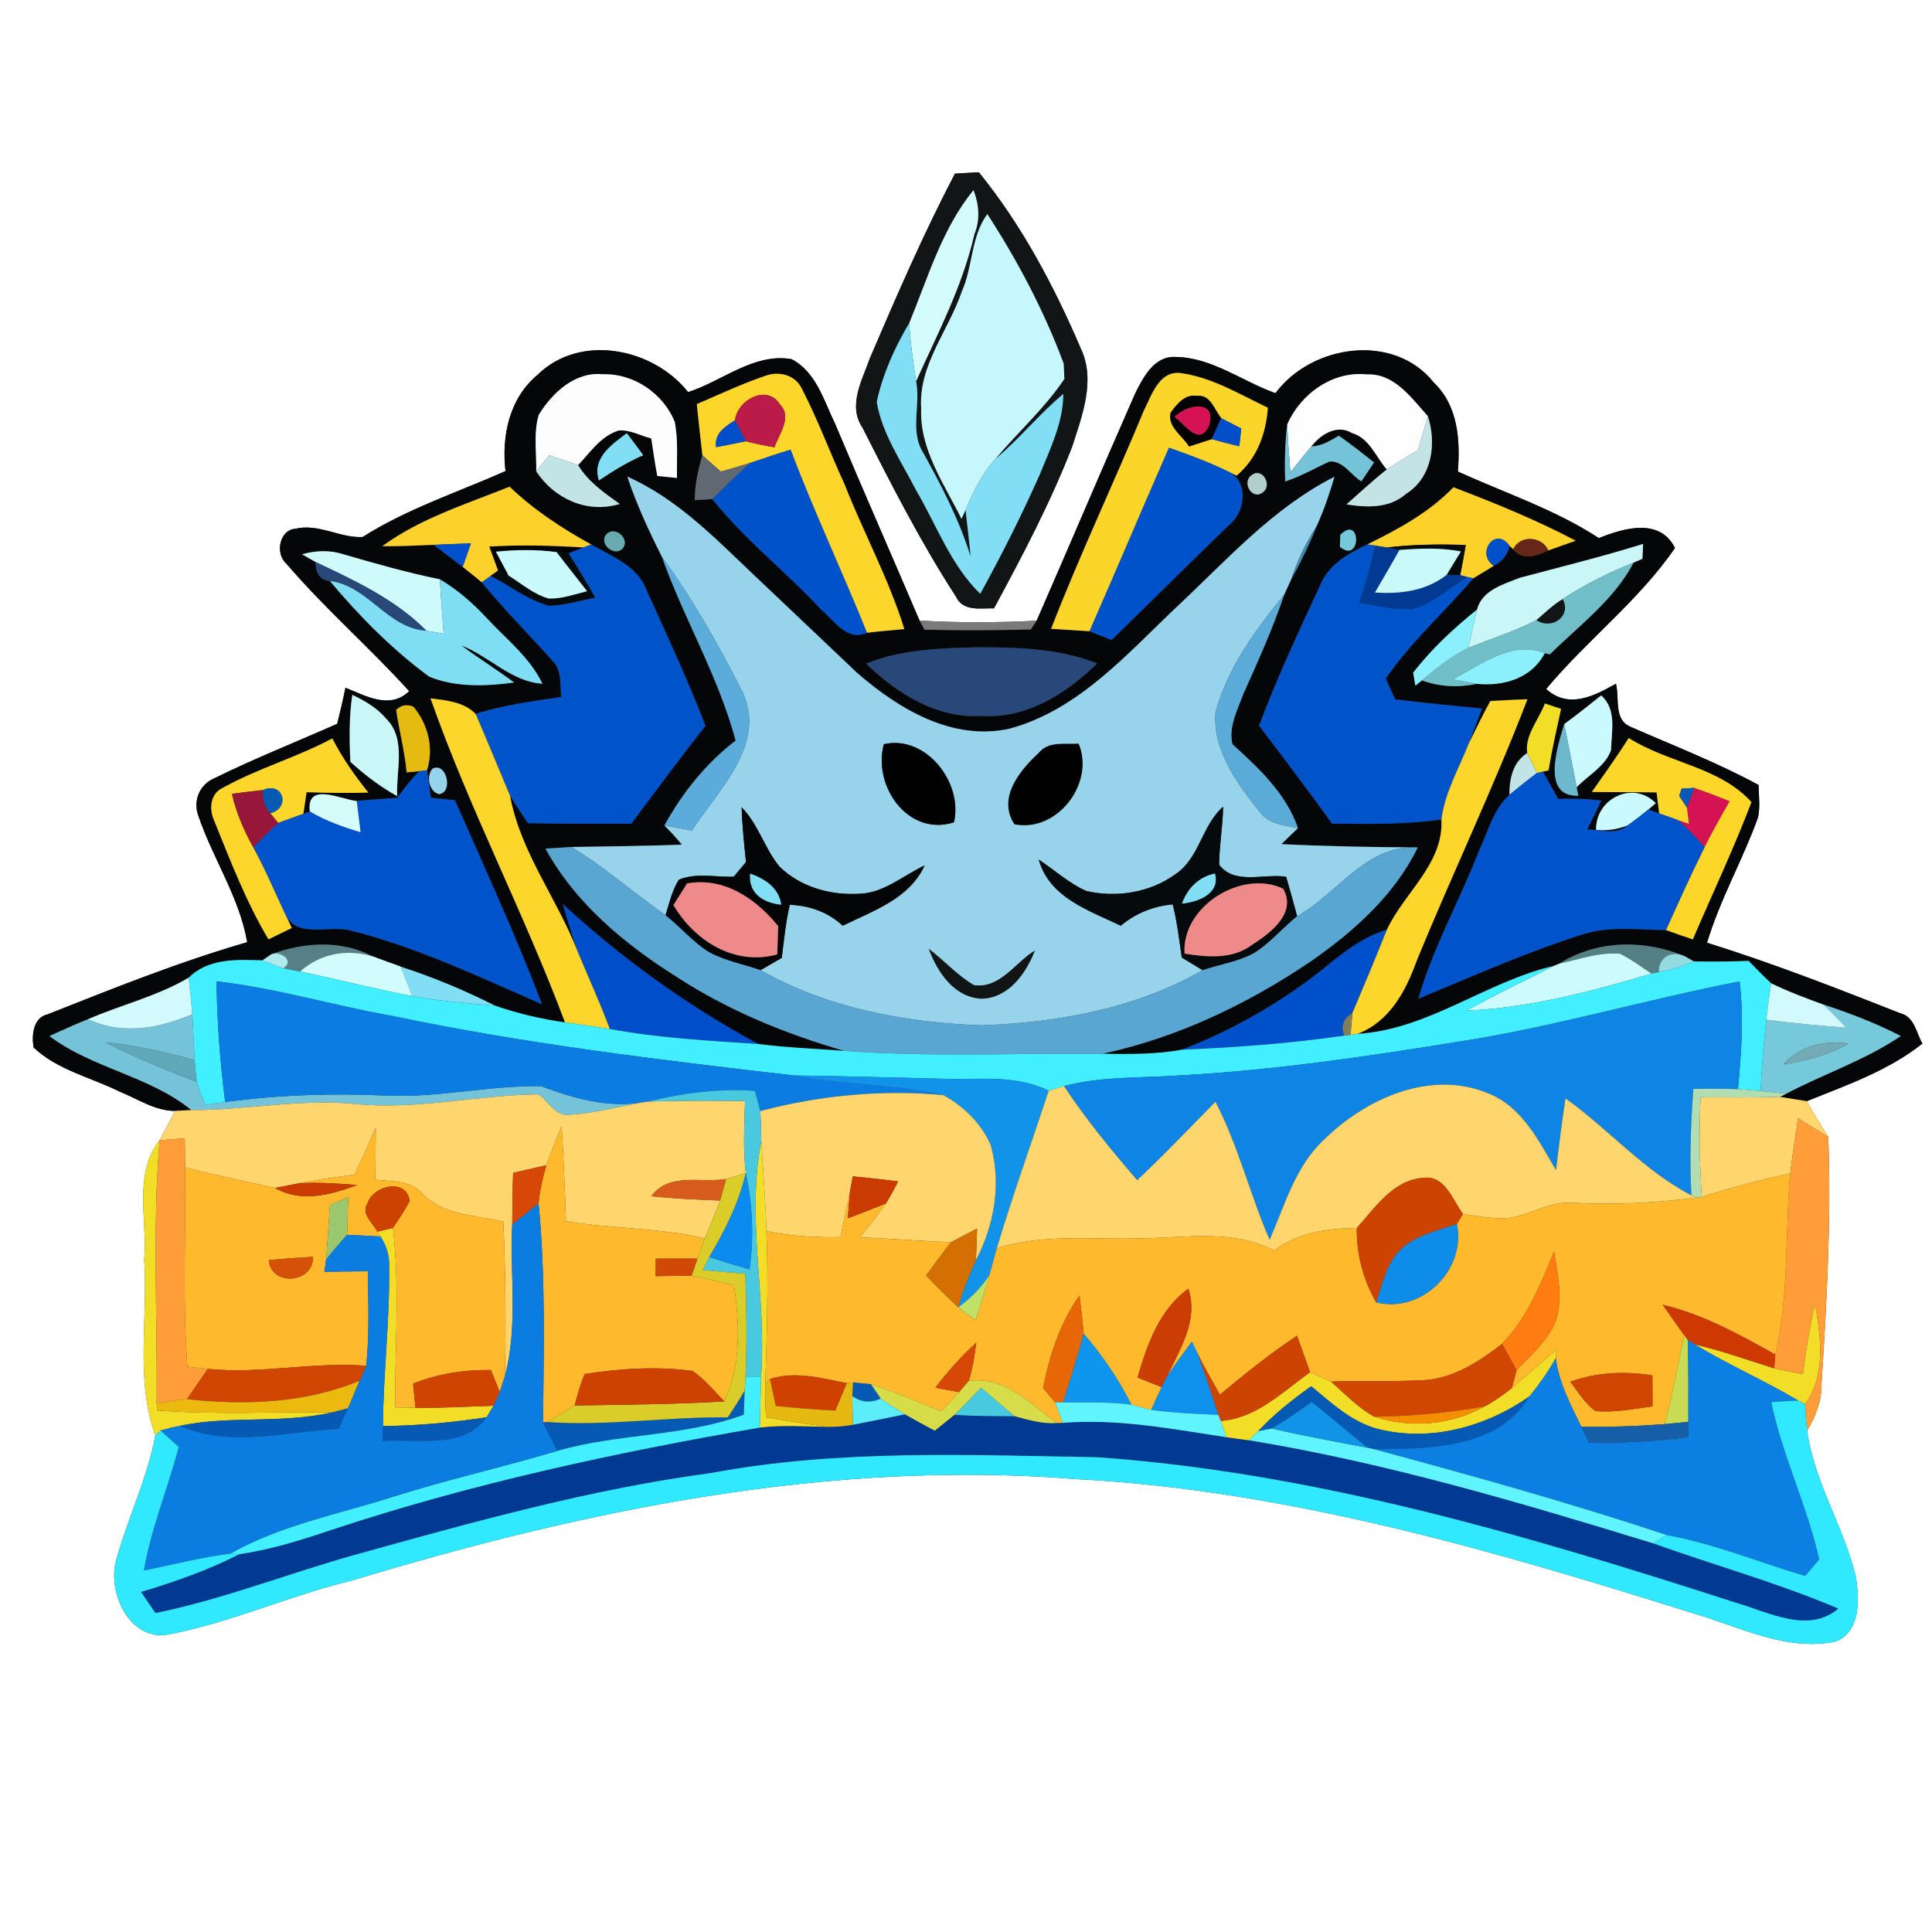 <?xml version="1.0" encoding="UTF-8" ?>
<!DOCTYPE svg PUBLIC "-//W3C//DTD SVG 1.1//EN" "http://www.w3.org/Graphics/SVG/1.1/DTD/svg11.dtd">
<svg width="250pt" height="250pt" viewBox="0 0 250 250" version="1.1" xmlns="http://www.w3.org/2000/svg">
<rect x="0" y="0" width="250" height="250" fill="#333333" stroke="none"/>
<g id="#ffffffff">
<path fill="#ffffff" opacity="1.00" d=" M 0.00 0.00 L 250.00 0.00 L 250.00 250.00 L 0.00 250.00 L 0.00 0.00 M 123.57 22.47 C 119.51 30.22 116.03 38.27 112.58 46.31 C 111.58 49.19 109.65 52.47 111.63 55.38 C 115.38 62.79 119.19 70.24 123.71 77.22 C 124.62 79.17 126.89 78.68 128.62 78.72 C 132.31 71.90 135.94 65.02 138.74 57.79 C 140.03 53.77 141.79 49.24 139.87 45.13 C 136.40 37.03 132.23 29.14 126.66 22.29 C 125.63 22.34 124.60 22.41 123.57 22.47 M 69.57 48.50 C 65.90 51.53 64.89 56.43 65.41 60.96 C 59.21 63.71 52.68 65.84 46.92 69.49 C 44.02 69.64 41.25 67.73 38.28 68.41 C 36.15 68.54 35.56 71.64 37.06 72.94 C 42.03 78.75 47.82 83.77 52.95 89.44 C 50.43 91.86 47.35 90.05 44.70 88.99 C 44.39 90.56 44.02 92.12 43.63 93.67 C 38.31 96.01 32.90 98.17 27.69 100.73 C 25.79 101.56 24.95 103.67 25.68 105.60 C 27.56 111.12 30.98 116.11 31.99 121.92 C 23.17 124.47 14.66 127.89 6.15 131.26 C 4.28 131.69 4.08 133.97 4.35 135.55 C 7.46 138.48 11.78 139.41 15.51 141.27 C 17.84 142.20 20.07 143.76 22.65 143.75 C 21.99 145.01 21.33 146.28 20.65 147.54 C 17.20 151.96 19.11 157.86 18.66 163.00 C 19.18 170.56 17.47 178.48 20.10 185.75 C 19.04 191.40 16.46 196.59 14.97 202.11 C 13.96 206.33 16.90 212.54 21.99 211.46 C 30.05 209.90 37.61 206.41 45.60 204.50 C 75.78 195.35 107.37 188.87 139.05 191.38 C 166.48 192.81 193.06 200.57 219.12 208.77 C 225.11 210.50 231.12 213.74 237.54 212.41 C 240.79 211.10 240.62 206.94 240.15 204.05 C 238.60 197.56 234.75 191.79 233.84 185.11 C 234.97 183.28 235.75 181.25 235.71 179.07 C 236.38 168.44 236.98 157.77 236.58 147.13 C 235.62 145.60 234.68 144.06 233.80 142.49 C 238.95 140.42 244.35 138.54 248.76 135.04 C 247.95 133.65 247.74 131.58 245.93 131.13 C 237.66 127.87 229.38 124.64 220.89 121.99 C 222.57 116.38 225.51 111.26 227.49 105.77 C 227.78 104.39 227.58 102.98 227.56 101.58 C 222.21 98.67 216.53 96.48 210.97 94.04 C 208.76 93.08 209.60 90.36 209.10 88.47 C 206.25 90.09 202.98 91.77 200.07 89.16 C 205.35 82.82 212.04 77.75 216.74 70.91 C 214.77 66.97 210.13 68.33 206.89 69.63 C 201.23 65.93 194.77 63.81 188.65 61.02 C 188.96 56.93 188.68 52.52 185.53 49.50 C 180.35 43.00 169.72 44.58 165.04 50.88 C 160.74 49.34 156.81 46.25 152.13 46.19 C 149.36 46.03 147.93 48.82 146.88 50.94 C 142.58 60.71 138.42 70.54 134.14 80.32 C 129.10 80.57 124.04 80.60 118.99 80.30 C 115.38 71.84 111.67 63.43 108.11 54.95 C 106.63 51.92 105.62 48.11 102.41 46.47 C 97.56 45.64 93.45 49.33 89.04 50.74 C 84.52 45.02 75.05 43.11 69.57 48.50 Z" />
</g>
<g id="#111516ff">
<path fill="#111516" opacity="1.00" d=" M 123.57 22.47 C 124.60 22.41 125.63 22.34 126.66 22.29 C 132.23 29.14 136.40 37.03 139.87 45.13 C 141.79 49.24 140.03 53.77 138.74 57.79 C 135.94 65.02 132.31 71.90 128.62 78.72 C 126.89 78.68 124.62 79.17 123.71 77.22 C 119.19 70.24 115.38 62.79 111.63 55.38 C 109.65 52.47 111.58 49.19 112.58 46.31 C 116.03 38.27 119.51 30.22 123.57 22.47 M 117.66 41.80 C 115.77 44.97 114.23 48.39 113.45 52.01 C 114.14 56.13 116.64 59.72 118.52 63.40 C 121.19 67.93 123.01 73.10 126.84 76.84 C 129.61 71.82 132.19 66.70 134.52 61.46 C 135.88 58.09 137.58 54.70 137.59 50.98 C 134.47 53.57 131.94 56.78 128.82 59.37 C 131.74 55.89 135.19 52.83 137.73 49.03 C 137.71 48.53 137.66 47.54 137.64 47.04 C 135.11 40.25 131.70 33.78 127.76 27.70 C 125.61 30.63 125.91 34.50 124.45 37.74 C 122.74 42.79 118.82 47.27 119.20 52.85 C 118.97 58.12 122.18 62.63 124.42 67.14 L 124.94 65.99 C 125.16 68.00 125.42 70.01 125.60 72.02 C 124.13 67.28 121.84 62.88 119.45 58.56 C 117.70 55.79 119.17 52.37 118.54 49.34 C 121.35 43.12 124.56 37.02 126.08 30.32 C 126.86 28.45 126.69 26.46 125.97 24.60 C 121.91 29.56 120.07 35.94 117.66 41.80 Z" />
<path fill="#111516" opacity="1.00" d=" M 198.81 80.24 C 199.90 79.29 200.96 78.27 202.21 77.51 C 203.43 79.77 200.73 81.57 198.81 80.24 Z" />
<path fill="#111516" opacity="1.00" d=" M 120.17 122.76 C 122.18 124.27 123.85 126.19 126.03 127.47 C 129.43 127.96 131.34 124.53 133.93 122.98 C 132.77 125.96 130.53 129.17 126.99 129.24 C 123.45 129.06 121.28 125.78 120.17 122.76 Z" />
</g>
<g id="#d4fcfdff">
<path fill="#d4fcfd" opacity="1.00" d=" M 117.66 41.80 C 120.07 35.94 121.91 29.56 125.97 24.60 C 126.69 26.46 126.86 28.45 126.08 30.32 C 124.56 37.02 121.35 43.12 118.54 49.34 C 118.18 46.84 117.77 44.33 117.66 41.80 Z" />
</g>
<g id="#c5f7fcff">
<path fill="#c5f7fc" opacity="1.00" d=" M 124.45 37.74 C 125.91 34.50 125.61 30.63 127.76 27.70 C 131.70 33.78 135.11 40.25 137.64 47.04 C 137.66 47.54 137.71 48.53 137.73 49.03 C 135.19 52.83 131.74 55.89 128.82 59.37 C 127.07 61.28 125.95 63.64 124.94 65.99 L 124.42 67.14 C 122.18 62.63 118.97 58.12 119.20 52.85 C 118.82 47.27 122.74 42.79 124.45 37.74 Z" />
</g>
<g id="#81def4ff">
<path fill="#81def4" opacity="1.00" d=" M 113.45 52.01 C 114.23 48.39 115.77 44.97 117.66 41.80 C 117.77 44.33 118.18 46.84 118.54 49.34 C 119.17 52.37 117.70 55.79 119.45 58.56 C 121.84 62.88 124.13 67.28 125.60 72.02 C 125.42 70.01 125.16 68.00 124.94 65.99 C 125.95 63.64 127.07 61.28 128.82 59.37 C 131.94 56.78 134.47 53.57 137.59 50.98 C 137.58 54.70 135.88 58.09 134.52 61.46 C 132.19 66.70 129.61 71.82 126.84 76.84 C 123.01 73.10 121.19 67.93 118.52 63.40 C 116.64 59.72 114.14 56.13 113.45 52.01 Z" />
<path fill="#81def4" opacity="1.00" d=" M 77.49 62.20 C 76.55 59.28 79.07 57.57 81.11 56.03 C 81.84 56.98 82.56 57.94 83.26 58.91 C 81.22 59.79 79.33 60.96 77.49 62.20 Z" />
<path fill="#81def4" opacity="1.00" d=" M 97.05 113.01 C 99.00 113.71 100.81 114.86 101.12 117.09 C 98.79 116.88 96.78 115.61 97.05 113.01 Z" />
<path fill="#81def4" opacity="1.00" d=" M 152.92 116.95 C 153.62 114.95 155.12 113.44 157.23 113.01 C 157.97 115.67 155.01 116.75 152.92 116.95 Z" />
<path fill="#81def4" opacity="1.00" d=" M 51.85 125.07 C 56.06 126.43 60.15 128.14 64.10 130.14 C 60.51 129.81 56.90 129.57 53.36 128.90 C 52.85 127.62 52.35 126.35 51.85 125.07 Z" />
</g>
<g id="#040607ff">
<path fill="#040607" opacity="1.00" d=" M 69.57 48.50 C 75.05 43.11 84.52 45.02 89.04 50.74 C 93.45 49.33 97.56 45.64 102.41 46.47 C 105.62 48.11 106.63 51.92 108.11 54.95 C 111.67 63.43 115.38 71.84 118.99 80.30 C 119.15 80.59 119.47 81.18 119.63 81.48 C 124.21 81.59 128.80 81.57 133.38 81.45 C 133.57 81.17 133.95 80.60 134.14 80.32 C 138.42 70.54 142.58 60.71 146.88 50.94 C 147.93 48.82 149.36 46.03 152.13 46.19 C 156.81 46.25 160.74 49.34 165.04 50.88 C 169.72 44.58 180.35 43.00 185.53 49.50 C 188.68 52.52 188.96 56.93 188.65 61.02 C 194.77 63.81 201.23 65.93 206.89 69.63 C 210.13 68.33 214.77 66.97 216.74 70.91 C 212.04 77.75 205.35 82.82 200.07 89.16 C 202.98 91.77 206.25 90.09 209.10 88.47 C 209.60 90.36 208.76 93.08 210.97 94.04 C 216.53 96.48 222.21 98.67 227.56 101.58 C 227.58 102.98 227.78 104.39 227.49 105.77 C 225.51 111.26 222.57 116.38 220.89 121.99 C 229.38 124.64 237.66 127.87 245.93 131.13 C 247.74 131.58 247.95 133.65 248.76 135.04 C 244.35 138.54 238.95 140.42 233.80 142.49 C 232.64 142.31 231.49 142.13 230.34 141.93 L 231.12 141.53 C 236.02 138.94 241.35 137.20 245.96 134.06 C 242.75 132.41 239.39 131.10 235.96 130.00 C 233.67 129.16 231.38 128.31 229.19 127.24 C 228.18 126.31 227.23 125.32 226.27 124.34 C 223.90 124.41 221.54 124.47 219.18 124.40 C 218.89 124.23 218.30 123.90 218.01 123.74 C 212.74 121.54 206.65 121.62 201.75 124.70 L 201.05 124.99 C 192.26 127.04 184.83 133.23 175.67 133.78 C 179.81 132.19 181.90 128.26 183.32 124.33 C 187.96 112.99 193.26 101.92 197.65 90.48 C 196.04 90.54 194.44 90.61 192.85 90.71 C 191.87 92.50 190.97 94.34 190.07 96.18 C 190.66 94.69 191.21 93.18 191.77 91.68 C 188.02 91.31 184.27 90.97 180.53 90.50 C 180.23 89.83 179.62 88.48 179.32 87.80 C 182.59 83.05 186.91 79.20 190.64 74.83 C 191.53 74.30 192.41 73.76 193.30 73.21 C 194.38 72.67 195.06 71.81 195.35 70.64 L 195.81 71.08 C 196.94 72.58 198.96 71.95 200.35 71.23 C 201.53 70.81 202.71 70.38 203.90 69.97 C 198.80 67.28 193.45 65.10 188.07 63.05 C 184.94 66.32 180.94 68.47 176.93 70.45 C 174.43 71.61 171.85 73.11 170.79 75.81 C 168.03 81.77 165.23 87.74 162.92 93.90 C 166.11 98.09 169.28 102.30 172.36 106.57 C 177.08 106.65 181.83 106.68 186.52 106.05 C 186.82 111.79 181.69 115.50 179.46 120.31 C 176.58 121.15 174.16 122.97 171.88 124.84 C 166.20 129.48 159.78 133.18 152.95 135.83 C 149.55 136.45 146.08 136.41 142.64 136.36 C 152.28 134.29 161.32 129.99 169.47 124.50 C 175.09 120.61 180.41 115.90 183.46 109.66 C 177.58 109.62 171.69 109.52 165.82 109.23 C 166.52 108.53 167.24 107.84 167.96 107.15 C 166.40 102.65 162.89 99.41 159.48 96.30 C 158.95 94.06 160.13 91.89 160.87 89.85 C 162.77 85.60 164.69 81.36 166.18 76.94 C 166.39 76.48 166.83 75.54 167.04 75.07 C 168.29 72.81 169.43 70.48 170.38 68.07 C 171.31 66.00 172.05 63.86 172.68 61.69 C 164.76 65.69 158.79 72.42 152.41 78.40 C 145.90 84.54 139.64 91.83 130.68 94.28 C 123.28 95.95 116.29 91.75 110.92 87.08 C 106.46 82.87 102.03 78.62 97.56 74.41 C 92.55 69.66 87.61 64.52 81.18 61.68 C 82.36 65.26 83.96 68.68 85.65 72.05 C 88.51 80.11 92.98 87.54 95.19 95.83 C 91.35 98.78 88.29 102.59 85.97 106.83 C 86.78 107.60 87.53 108.43 88.23 109.30 C 83.47 109.48 78.71 109.51 73.94 109.60 C 73.10 109.65 71.42 109.76 70.58 109.81 C 74.47 116.91 80.86 122.19 87.61 126.44 C 94.25 130.76 101.65 133.78 109.23 135.98 C 105.52 135.70 101.80 135.57 98.11 135.09 C 88.94 130.13 80.47 124.04 72.81 116.97 C 73.41 119.05 74.04 121.13 74.77 123.18 C 72.11 116.30 67.37 110.35 66.00 102.97 C 66.73 104.17 67.52 105.35 68.31 106.52 C 72.77 106.59 77.23 106.62 81.69 106.58 C 84.88 102.35 88.00 98.07 91.29 93.92 C 88.99 87.95 86.28 82.14 83.64 76.31 C 82.46 73.19 79.17 72.01 76.52 70.46 C 72.72 68.38 69.08 65.98 65.94 62.98 C 60.32 65.23 54.41 67.07 49.47 70.67 C 51.68 70.71 53.89 70.59 56.11 70.50 C 57.36 71.45 58.62 72.40 59.87 73.36 C 60.70 74.01 61.53 74.66 62.34 75.35 C 65.22 78.89 68.47 82.11 71.50 85.52 C 72.75 86.74 72.44 88.61 72.63 90.19 C 68.90 90.75 65.14 91.23 61.54 92.37 C 59.99 90.82 57.76 90.62 55.71 90.37 C 60.72 104.65 67.81 118.12 73.11 132.30 C 70.04 131.86 67.02 131.16 64.10 130.14 C 60.15 128.14 56.06 126.43 51.85 125.07 C 50.63 124.64 49.43 124.19 48.23 123.75 C 44.13 121.61 39.32 121.91 35.09 123.49 C 34.80 123.68 34.24 124.07 33.96 124.27 C 30.60 124.16 27.01 123.97 24.41 126.51 C 20.35 128.92 15.70 130.01 11.40 131.88 C 9.71 132.56 8.05 133.30 6.40 134.07 C 12.00 138.28 19.34 139.22 24.76 143.64 C 24.23 143.67 23.17 143.72 22.65 143.75 C 20.07 143.76 17.84 142.20 15.51 141.27 C 11.78 139.41 7.46 138.48 4.35 135.55 C 4.08 133.97 4.28 131.69 6.15 131.26 C 14.66 127.89 23.17 124.47 31.99 121.92 C 30.98 116.11 27.56 111.12 25.68 105.60 C 24.95 103.67 25.79 101.56 27.69 100.73 C 32.90 98.17 38.31 96.01 43.63 93.67 C 44.02 92.12 44.39 90.56 44.70 88.99 C 47.35 90.05 50.43 91.86 52.95 89.44 C 47.82 83.77 42.03 78.75 37.06 72.94 C 35.56 71.64 36.15 68.54 38.28 68.41 C 41.25 67.73 44.02 69.64 46.92 69.49 C 52.68 65.84 59.21 63.71 65.41 60.96 C 64.89 56.43 65.90 51.53 69.57 48.50 M 69.71 53.68 C 69.01 56.05 69.44 58.56 69.39 61.00 C 71.75 64.57 76.01 66.49 80.20 65.21 C 78.18 63.78 76.12 62.34 74.81 60.19 C 76.38 58.52 77.75 56.43 80.04 55.71 C 81.52 55.57 82.86 56.39 84.27 56.73 C 84.53 58.35 84.74 59.98 85.05 61.59 C 85.69 61.66 86.96 61.78 87.60 61.85 C 87.56 59.43 87.78 56.97 87.31 54.58 C 85.81 50.90 81.99 48.29 77.99 48.43 C 74.40 48.06 71.46 50.84 69.71 53.68 M 166.57 54.90 C 166.27 57.35 166.21 59.83 166.31 62.30 C 168.32 61.66 170.14 60.57 172.05 59.72 C 173.77 59.58 174.81 61.47 176.16 62.29 C 176.57 61.68 177.39 60.46 177.80 59.85 C 176.31 58.65 174.81 57.48 173.25 56.38 C 172.14 57.02 171.02 57.73 169.70 57.76 C 170.87 56.22 173.03 54.86 174.93 56.03 C 177.19 56.67 178.03 59.12 179.45 60.75 C 177.64 62.17 175.96 63.75 174.23 65.27 C 176.86 65.69 179.78 65.81 181.92 63.92 C 185.31 61.82 185.92 57.41 184.77 53.86 C 182.66 51.52 180.43 48.29 176.89 48.45 C 172.46 47.97 168.32 50.94 166.57 54.90 M 90.17 52.29 C 90.38 54.50 90.65 56.71 90.89 58.93 C 90.31 60.81 89.92 62.75 89.89 64.72 C 90.46 64.69 91.61 64.61 92.18 64.58 C 96.32 69.82 101.66 73.92 106.18 78.81 C 107.91 80.25 109.59 83.05 112.18 81.88 C 113.79 81.69 115.40 81.55 117.02 81.40 C 115.02 74.94 111.76 68.96 109.29 62.68 C 107.40 58.58 105.84 54.31 103.76 50.30 C 102.93 48.53 100.83 47.98 99.07 48.62 C 96.03 49.64 93.12 51.03 90.17 52.29 M 147.99 53.19 C 144.08 62.62 139.70 71.86 136.01 81.37 C 137.66 81.48 139.33 81.57 140.99 81.68 C 141.94 82.07 142.89 82.45 143.85 82.81 C 148.89 77.87 153.91 72.91 158.98 67.99 C 161.08 66.38 161.67 62.53 159.10 61.10 L 160.02 61.55 C 162.67 59.30 163.82 56.14 164.06 52.76 C 160.48 51.06 156.95 48.90 153.00 48.31 C 150.04 47.76 149.03 51.12 147.99 53.19 M 77.49 62.20 C 79.33 60.96 81.22 59.79 83.26 58.91 C 82.56 57.94 81.84 56.98 81.11 56.03 C 79.07 57.57 76.55 59.28 77.49 62.20 M 161.96 61.49 C 160.63 62.41 162.02 64.79 163.41 63.71 C 164.69 62.81 163.34 60.40 161.96 61.49 M 78.42 69.19 C 77.46 70.46 79.63 72.17 80.63 70.90 C 81.55 69.62 79.43 67.95 78.42 69.19 M 173.44 69.20 C 173.43 69.59 173.40 70.37 173.38 70.76 C 176.16 73.06 176.17 66.51 173.44 69.20 M 196.68 74.76 C 194.59 75.58 191.75 76.38 191.14 78.86 C 188.12 81.30 185.23 83.97 182.86 87.05 C 182.93 87.47 183.08 88.31 183.15 88.73 L 184.00 88.04 C 186.28 88.89 188.73 88.99 191.10 88.49 C 194.55 88.83 198.20 87.80 199.89 84.52 L 200.55 84.68 C 204.35 80.92 208.87 77.62 211.39 72.80 C 211.68 72.67 212.25 72.43 212.53 72.31 C 212.55 71.83 212.60 70.86 212.62 70.38 C 207.36 72.02 202.01 73.34 196.68 74.76 M 39.08 71.73 C 39.52 71.98 40.39 72.47 40.83 72.72 C 40.83 73.97 41.30 75.10 42.68 75.18 C 46.50 79.73 50.74 84.02 55.52 87.55 C 58.95 88.97 62.91 88.81 66.53 88.32 C 64.30 86.65 61.93 85.18 59.69 83.52 C 63.32 84.92 66.17 88.23 70.19 88.47 C 68.57 85.06 65.52 82.72 63.01 80.01 C 61.21 78.06 59.21 76.31 56.92 74.96 C 52.68 74.10 48.53 72.91 44.38 71.71 C 42.65 71.15 40.81 71.23 39.08 71.73 M 112.07 85.87 C 116.06 89.72 121.23 93.02 126.99 92.63 C 132.79 93.06 137.99 89.74 141.97 85.85 C 136.90 83.85 131.37 83.73 126.00 83.77 C 121.30 83.89 116.49 84.09 112.07 85.87 M 45.59 89.91 C 45.16 92.78 45.20 95.69 45.34 98.58 C 47.19 100.27 49.19 101.80 51.40 103.02 C 51.22 99.74 52.62 95.66 50.00 93.03 C 48.83 91.62 47.22 90.69 45.59 89.91 M 51.26 91.87 C 51.66 94.57 52.37 97.22 52.62 99.95 C 53.03 99.91 53.85 99.83 54.27 99.79 C 53.18 100.83 52.30 102.05 51.39 103.24 C 49.65 103.38 47.90 103.46 46.16 103.65 C 44.08 103.44 39.60 101.12 40.09 105.00 L 39.26 105.30 C 39.36 104.60 39.57 103.21 39.67 102.51 C 42.33 102.60 44.99 102.65 47.66 102.56 C 45.91 100.36 44.28 98.06 43.00 95.55 C 38.45 97.99 33.42 99.41 28.91 101.90 C 27.20 102.65 27.02 104.66 27.71 106.18 C 29.82 111.40 31.85 116.70 34.74 121.55 C 35.50 121.18 37.01 120.45 37.76 120.08 C 37.54 119.62 37.10 118.69 36.89 118.22 C 38.35 121.65 42.79 119.53 45.64 120.48 C 54.14 122.64 62.12 126.46 70.14 129.95 C 66.73 121.02 62.73 112.31 58.87 103.55 C 57.84 103.44 56.80 103.33 55.76 103.23 C 55.58 102.04 55.41 100.86 55.25 99.68 C 56.17 96.83 55.40 93.72 53.50 91.45 C 52.65 91.09 51.90 91.23 51.26 91.87 M 199.91 91.03 C 199.13 93.12 197.28 95.15 197.62 97.45 C 195.74 98.64 195.31 100.77 195.32 102.85 C 193.17 104.78 192.52 107.77 191.30 110.29 C 188.83 116.65 185.42 122.64 183.54 129.23 C 190.58 126.30 197.58 123.20 204.86 120.88 C 208.33 119.81 212.00 120.32 215.57 120.35 C 216.72 120.76 217.88 121.17 219.05 121.56 C 221.58 115.64 224.35 109.82 226.64 103.79 C 222.50 99.22 215.82 98.73 210.76 95.50 C 209.25 97.88 207.60 100.17 205.98 102.48 C 208.77 102.52 211.57 102.49 214.36 102.54 C 214.45 103.22 214.62 104.58 214.70 105.26 C 214.35 105.14 213.64 104.89 213.29 104.76 L 214.26 103.93 C 211.29 100.91 206.44 103.37 206.53 107.39 C 207.98 107.52 209.35 107.32 210.63 106.79 C 209.18 108.12 207.12 107.33 205.38 107.34 C 206.01 106.10 206.62 104.86 207.20 103.60 C 205.35 103.35 203.49 103.32 201.63 103.38 C 200.97 102.20 200.32 101.02 199.65 99.85 L 200.38 99.69 C 200.82 97.02 201.42 94.38 202.00 91.73 C 201.48 91.56 200.43 91.20 199.91 91.03 M 202.41 93.69 C 201.52 96.66 199.40 103.13 204.24 102.97 L 204.02 101.87 C 205.51 100.31 207.73 99.16 208.47 97.07 C 208.52 94.65 209.25 91.80 207.19 89.99 C 205.61 91.24 204.05 92.51 202.41 93.69 M 55.98 99.46 C 55.11 100.40 55.49 102.41 56.80 102.76 C 58.69 102.56 57.80 98.57 55.98 99.46 Z" />
</g>
<g id="#fefdfeff">
<path fill="#fefdfe" opacity="1.00" d=" M 69.71 53.68 C 71.46 50.84 74.40 48.06 77.99 48.43 C 81.99 48.29 85.81 50.90 87.31 54.58 C 87.78 56.97 87.56 59.43 87.60 61.85 C 86.96 61.78 85.69 61.66 85.05 61.59 C 84.74 59.98 84.53 58.35 84.27 56.73 C 82.86 56.39 81.52 55.57 80.04 55.71 C 77.75 56.43 76.38 58.52 74.81 60.19 C 73.56 59.75 72.31 59.33 71.06 58.91 C 70.64 59.43 69.80 60.48 69.39 61.00 C 69.44 58.56 69.01 56.05 69.71 53.68 Z" />
</g>
<g id="#fefefeff">
<path fill="#fefefe" opacity="1.00" d=" M 166.57 54.90 C 168.32 50.94 172.46 47.97 176.89 48.45 C 180.43 48.29 182.66 51.52 184.77 53.86 C 184.34 55.32 183.91 56.79 183.48 58.25 C 182.12 59.06 180.76 59.87 179.45 60.75 C 178.03 59.12 177.19 56.67 174.93 56.03 C 173.03 54.86 170.87 56.22 169.70 57.76 C 168.77 58.85 167.88 59.98 166.98 61.11 C 166.81 59.04 166.64 56.97 166.57 54.90 Z" />
</g>
<g id="#fdd62bff">
<path fill="#fdd62b" opacity="1.00" d=" M 90.17 52.29 C 93.12 51.03 96.03 49.64 99.07 48.62 C 100.83 47.98 102.93 48.53 103.76 50.30 C 105.84 54.31 107.40 58.58 109.29 62.68 C 111.76 68.96 115.02 74.94 117.02 81.40 C 115.40 81.55 113.79 81.69 112.18 81.88 C 108.98 73.94 105.32 66.20 102.30 58.19 C 100.57 58.71 98.86 59.30 97.14 59.88 C 95.86 60.28 94.57 60.65 93.28 61.02 C 92.48 60.32 91.69 59.62 90.89 58.93 C 90.65 56.71 90.38 54.50 90.17 52.29 M 95.10 54.39 C 93.80 55.22 92.41 56.09 92.66 57.86 C 93.94 57.62 95.22 57.37 96.50 57.10 C 97.73 57.41 98.97 57.67 100.22 57.88 C 100.77 56.20 102.57 53.98 100.94 52.36 C 99.29 49.63 95.41 51.74 95.10 54.39 Z" />
</g>
<g id="#fcd52bff">
<path fill="#fcd52b" opacity="1.00" d=" M 147.99 53.19 C 149.03 51.12 150.04 47.76 153.00 48.31 C 156.95 48.90 160.48 51.06 164.06 52.76 C 163.82 56.14 162.67 59.30 160.02 61.55 L 159.10 61.10 C 156.57 59.85 153.92 58.87 151.27 57.94 C 147.81 65.84 144.45 73.78 140.99 81.68 C 139.33 81.57 137.66 81.48 136.01 81.37 C 139.70 71.86 144.08 62.62 147.99 53.19 M 151.49 53.38 C 151.03 55.23 153.02 56.38 153.86 57.77 C 154.59 57.54 156.06 57.06 156.79 56.82 C 157.97 57.15 159.17 57.47 160.37 57.74 C 160.43 57.16 160.56 56.02 160.62 55.45 C 159.75 55.00 158.89 54.56 158.02 54.11 C 157.14 53.05 156.64 51.01 154.90 51.24 C 153.33 50.96 152.32 52.28 151.49 53.38 Z" />
</g>
<g id="#ba1b48ff">
<path fill="#ba1b48" opacity="1.00" d=" M 95.10 54.39 C 95.41 51.74 99.29 49.63 100.94 52.36 C 102.57 53.98 100.77 56.20 100.22 57.88 C 98.97 57.67 97.73 57.41 96.50 57.10 C 96.15 56.42 95.45 55.07 95.10 54.39 Z" />
</g>
<g id="#010101ff">
<path fill="#010101" opacity="1.00" d=" M 151.49 53.38 C 152.32 52.28 153.33 50.96 154.90 51.24 C 156.64 51.01 157.14 53.05 158.02 54.11 C 157.61 55.01 157.20 55.92 156.79 56.82 C 156.06 57.06 154.59 57.54 153.86 57.77 C 153.02 56.38 151.03 55.23 151.49 53.38 M 151.99 53.95 C 153.45 55.01 155.23 57.89 156.49 54.99 C 157.42 51.62 153.50 52.33 151.99 53.95 Z" />
<path fill="#010101" opacity="1.00" d=" M 63.31 70.72 C 67.37 70.48 71.44 70.59 75.49 70.84 C 75.02 71.03 74.06 71.41 73.58 71.60 C 73.19 71.56 72.41 71.48 72.02 71.44 C 69.41 71.09 66.78 71.12 64.17 71.39 C 64.58 72.16 65.40 73.70 65.81 74.48 C 65.47 74.31 64.79 73.99 64.45 73.83 C 64.06 72.79 63.68 71.75 63.31 70.72 Z" />
<path fill="#010101" opacity="1.00" d=" M 134.40 97.43 C 135.66 95.85 137.82 96.34 139.58 96.22 C 141.72 101.34 136.83 107.77 131.26 106.67 C 129.03 103.26 131.92 99.72 134.40 97.43 Z" />
</g>
<g id="#d51354ff">
<path fill="#d51354" opacity="1.00" d=" M 151.99 53.95 C 153.50 52.33 157.42 51.62 156.49 54.99 C 155.23 57.89 153.45 55.01 151.99 53.95 Z" />
<path fill="#d51354" opacity="1.00" d=" M 219.24 101.95 C 220.78 102.48 222.31 103.06 223.82 103.68 C 222.70 105.64 221.58 107.60 220.57 109.62 C 219.49 108.38 218.35 107.20 217.12 106.12 C 217.47 106.24 218.19 106.48 218.55 106.61 C 218.48 106.08 218.35 105.03 218.29 104.51 C 218.53 103.87 219.01 102.59 219.24 101.95 Z" />
</g>
<g id="#004ecaff">
<path fill="#004eca" opacity="1.00" d=" M 158.02 54.11 C 158.89 54.56 159.75 55.00 160.62 55.45 C 160.56 56.02 160.43 57.16 160.37 57.74 C 159.17 57.47 157.97 57.15 156.79 56.82 C 157.20 55.92 157.61 55.01 158.02 54.11 Z" />
<path fill="#004eca" opacity="1.00" d=" M 92.66 57.86 C 92.41 56.09 93.80 55.22 95.10 54.39 C 95.45 55.07 96.15 56.42 96.50 57.10 C 95.22 57.37 93.94 57.62 92.66 57.86 Z" />
<path fill="#004eca" opacity="1.00" d=" M 72.81 116.97 C 80.47 124.04 88.94 130.13 98.11 135.09 C 91.69 134.67 85.24 134.32 78.90 133.15 C 77.66 129.77 76.14 126.50 74.77 123.18 C 74.04 121.13 73.41 119.05 72.81 116.97 Z" />
</g>
<g id="#c4e3e6ff">
<path fill="#c4e3e6" opacity="1.00" d=" M 184.77 53.86 C 185.92 57.41 185.31 61.82 181.92 63.92 C 179.78 65.81 176.86 65.69 174.23 65.27 C 175.96 63.75 177.64 62.17 179.45 60.75 C 180.76 59.87 182.12 59.06 183.48 58.25 C 183.91 56.79 184.34 55.32 184.77 53.86 Z" />
</g>
<g id="#74c3d9ff">
<path fill="#74c3d9" opacity="1.00" d=" M 166.31 62.30 C 166.21 59.83 166.27 57.35 166.57 54.90 C 166.64 56.97 166.81 59.04 166.98 61.11 C 167.88 59.98 168.77 58.85 169.70 57.76 C 171.02 57.73 172.14 57.02 173.25 56.38 C 174.81 57.48 176.31 58.65 177.80 59.85 C 177.39 60.46 176.57 61.68 176.16 62.29 C 174.81 61.47 173.77 59.58 172.05 59.72 C 170.14 60.57 168.32 61.66 166.31 62.30 Z" />
<path fill="#74c3d9" opacity="1.00" d=" M 11.40 131.88 C 15.79 133.97 20.60 133.08 24.88 131.23 C 25.01 133.21 25.07 135.20 25.18 137.18 C 21.39 136.12 17.54 135.25 13.62 134.87 C 17.44 136.85 21.44 138.45 25.46 139.99 C 25.79 140.99 26.17 141.97 26.55 142.96 C 27.20 142.87 28.49 142.69 29.14 142.60 C 36.05 141.67 43.03 141.44 49.99 141.77 C 56.70 142.07 63.33 140.44 70.01 140.55 C 74.19 142.10 78.51 143.37 83.04 142.66 C 79.92 143.24 76.84 144.07 73.66 144.25 C 71.87 144.49 70.96 142.50 69.69 141.61 C 61.73 141.68 53.82 143.69 45.85 142.84 C 38.80 142.15 31.81 143.68 24.76 143.64 C 19.34 139.22 12.00 138.28 6.40 134.07 C 8.05 133.30 9.71 132.56 11.40 131.88 Z" />
</g>
<g id="#0052cbff">
<path fill="#0052cb" opacity="1.00" d=" M 97.14 59.88 C 98.86 59.30 100.57 58.71 102.30 58.19 C 105.32 66.20 108.98 73.94 112.18 81.88 C 109.59 83.05 107.91 80.25 106.18 78.81 C 101.66 73.92 96.32 69.82 92.18 64.58 C 93.81 62.99 95.39 61.34 97.14 59.88 Z" />
<path fill="#0052cb" opacity="1.00" d=" M 151.27 57.94 C 153.92 58.87 156.57 59.85 159.10 61.10 C 161.67 62.53 161.08 66.38 158.98 67.99 C 153.91 72.91 148.89 77.87 143.85 82.81 C 142.89 82.45 141.94 82.07 140.99 81.68 C 144.45 73.78 147.81 65.84 151.27 57.94 Z" />
</g>
<g id="#c3e4e6ff">
<path fill="#c3e4e6" opacity="1.00" d=" M 69.39 61.00 C 69.80 60.48 70.64 59.43 71.06 58.91 C 72.31 59.33 73.56 59.75 74.81 60.19 C 76.12 62.34 78.18 63.78 80.20 65.21 C 76.01 66.49 71.75 64.57 69.39 61.00 Z" />
<path fill="#c3e4e6" opacity="1.00" d=" M 195.32 102.85 C 195.31 100.77 195.74 98.64 197.62 97.45 C 197.94 98.10 198.57 99.38 198.88 100.03 C 197.67 100.93 196.49 101.88 195.32 102.85 Z" />
</g>
<g id="#5f6873ff">
<path fill="#5f6873" opacity="1.00" d=" M 90.89 58.93 C 91.69 59.62 92.48 60.32 93.28 61.02 C 94.57 60.65 95.86 60.28 97.14 59.88 C 95.39 61.34 93.81 62.99 92.18 64.58 C 91.61 64.61 90.46 64.69 89.89 64.72 C 89.92 62.75 90.31 60.81 90.89 58.93 Z" />
</g>
<g id="#b3cfccff">
<path fill="#b3cfcc" opacity="1.00" d=" M 161.96 61.49 C 163.34 60.40 164.69 62.81 163.41 63.71 C 162.02 64.79 160.63 62.41 161.96 61.49 Z" />
</g>
<g id="#97d4ebff">
<path fill="#97d4eb" opacity="1.00" d=" M 81.18 61.68 C 87.61 64.52 92.55 69.66 97.56 74.41 C 102.03 78.62 106.46 82.87 110.92 87.08 C 116.29 91.75 123.28 95.95 130.68 94.28 C 139.64 91.83 145.90 84.54 152.41 78.40 C 158.79 72.42 164.76 65.69 172.68 61.69 C 172.05 63.86 171.31 66.00 170.38 68.07 C 168.96 70.25 167.86 72.60 167.04 75.07 C 166.83 75.54 166.39 76.48 166.18 76.94 C 162.47 81.49 158.84 86.42 157.29 92.16 C 156.89 97.05 160.07 101.41 163.00 105.03 C 164.14 106.66 166.19 106.80 167.96 107.15 C 167.24 107.84 166.52 108.53 165.82 109.23 C 171.69 109.52 177.58 109.62 183.46 109.66 C 176.77 109.26 173.13 115.62 167.85 118.55 C 167.39 116.85 166.92 115.15 166.43 113.46 C 163.57 112.99 159.77 114.57 157.76 111.89 C 157.77 109.38 158.24 106.89 158.27 104.39 C 155.49 106.82 155.22 111.08 152.06 113.15 C 148.79 115.52 144.44 116.19 140.55 115.29 C 138.29 114.28 136.46 112.57 134.41 111.23 C 135.81 116.19 140.90 117.79 145.03 119.79 C 146.94 118.18 149.26 117.25 151.75 117.03 C 152.32 119.29 152.59 121.60 152.92 123.91 C 153.60 124.32 154.95 125.13 155.62 125.54 C 146.98 130.52 136.85 132.32 127.00 132.68 C 117.15 132.33 107.07 130.45 98.41 125.54 C 99.10 125.15 100.47 124.35 101.16 123.95 C 101.45 121.65 101.67 119.34 102.20 117.08 C 104.75 117.18 107.17 118.03 109.05 119.79 C 113.02 117.83 117.64 116.33 119.65 111.99 C 116.82 113.30 114.26 115.67 110.97 115.66 C 107.33 115.84 103.50 114.73 100.86 112.13 C 98.92 109.77 98.14 106.66 95.96 104.46 C 96.04 106.83 96.29 109.19 96.53 111.55 C 96.13 112.02 95.34 112.97 94.94 113.45 C 92.59 113.52 90.07 112.90 87.84 113.84 C 86.97 115.24 86.60 116.87 86.12 118.43 C 82.00 115.57 78.25 112.19 73.94 109.60 C 78.71 109.51 83.47 109.48 88.23 109.30 C 87.53 108.43 86.78 107.60 85.97 106.83 C 87.16 107.04 88.35 107.25 89.54 107.46 C 92.88 102.29 99.05 96.55 96.23 89.86 C 93.14 83.69 89.72 77.63 85.65 72.05 C 83.96 68.68 82.36 65.26 81.18 61.68 M 114.37 96.30 C 112.91 101.71 117.49 108.29 123.44 106.41 C 124.64 101.30 119.84 95.06 114.37 96.30 M 134.40 97.43 C 131.92 99.72 129.03 103.26 131.26 106.67 C 136.83 107.77 141.72 101.34 139.58 96.22 C 137.82 96.34 135.66 95.85 134.40 97.43 M 120.17 122.76 C 121.28 125.78 123.45 129.06 126.99 129.24 C 130.53 129.17 132.77 125.96 133.93 122.98 C 131.34 124.53 129.43 127.96 126.03 127.47 C 123.85 126.19 122.18 124.27 120.17 122.76 Z" />
<path fill="#97d4eb" opacity="1.00" d=" M 55.98 99.46 C 57.80 98.57 58.69 102.56 56.80 102.76 C 55.49 102.41 55.11 100.40 55.98 99.46 Z" />
</g>
<g id="#fcd12bff">
<path fill="#fcd12b" opacity="1.00" d=" M 49.47 70.67 C 54.41 67.07 60.32 65.23 65.94 62.98 C 69.08 65.98 72.72 68.38 76.52 70.46 L 75.49 70.84 C 71.44 70.59 67.37 70.48 63.31 70.72 C 63.68 71.75 64.06 72.79 64.45 73.83 L 63.47 74.54 L 62.34 75.35 C 61.53 74.66 60.70 74.01 59.87 73.36 C 60.23 72.34 60.59 71.32 60.94 70.30 C 59.33 70.36 57.72 70.44 56.11 70.50 C 53.89 70.59 51.68 70.71 49.47 70.67 Z" />
</g>
<g id="#fcd12aff">
<path fill="#fcd12a" opacity="1.00" d=" M 176.93 70.45 C 180.94 68.47 184.94 66.32 188.07 63.05 C 193.45 65.10 198.80 67.28 203.90 69.97 C 202.71 70.38 201.53 70.81 200.35 71.23 C 199.55 69.38 196.68 69.18 195.81 71.08 L 195.35 70.64 C 193.47 68.02 190.93 71.62 193.30 73.21 C 192.41 73.76 191.53 74.30 190.64 74.83 L 189.84 74.66 L 188.95 74.42 C 189.21 73.12 189.45 71.82 189.67 70.51 C 186.27 70.42 182.86 70.43 179.48 70.85 C 179.10 70.79 178.33 70.67 177.95 70.60 L 176.93 70.45 Z" />
</g>
<g id="#4788adff">
<path fill="#4788ad" opacity="1.00" d=" M 167.04 75.07 C 167.86 72.60 168.96 70.25 170.38 68.07 C 169.43 70.48 168.29 72.81 167.04 75.07 Z" />
</g>
<g id="#68abb0ff">
<path fill="#68abb0" opacity="1.00" d=" M 78.42 69.19 C 79.43 67.95 81.55 69.62 80.63 70.90 C 79.63 72.17 77.46 70.46 78.42 69.19 Z" />
</g>
<g id="#76c9daff">
<path fill="#76c9da" opacity="1.00" d=" M 173.44 69.20 C 176.17 66.51 176.16 73.06 173.38 70.76 C 173.40 70.37 173.43 69.59 173.44 69.20 Z" />
<path fill="#76c9da" opacity="1.00" d=" M 235.96 130.00 C 239.39 131.10 242.75 132.41 245.96 134.06 C 241.35 137.20 236.02 138.94 231.12 141.53 C 230.29 141.44 228.64 141.27 227.81 141.18 C 227.99 138.10 228.20 135.02 228.56 131.95 C 232.00 132.40 235.46 132.73 238.92 132.98 C 237.94 131.97 236.97 130.96 235.96 130.00 M 230.78 137.71 C 233.72 137.29 236.62 136.49 239.23 135.04 C 236.07 134.56 232.98 135.33 230.78 137.71 Z" />
</g>
<g id="#0050cbff">
<path fill="#0050cb" opacity="1.00" d=" M 56.11 70.50 C 57.72 70.44 59.33 70.36 60.94 70.30 C 60.59 71.32 60.23 72.34 59.87 73.36 C 58.62 72.40 57.36 71.45 56.11 70.50 Z" />
<path fill="#0050cb" opacity="1.00" d=" M 193.30 73.21 C 190.93 71.62 193.47 68.02 195.35 70.64 C 195.06 71.81 194.38 72.67 193.30 73.21 Z" />
<path fill="#0050cb" opacity="1.00" d=" M 171.88 124.84 C 174.16 122.97 176.58 121.15 179.46 120.31 C 178.02 123.92 176.52 127.51 175.00 131.09 C 173.80 131.82 173.45 132.80 173.96 134.00 C 167.00 135.03 159.98 135.53 152.95 135.83 C 159.78 133.18 166.20 129.48 171.88 124.84 Z" />
</g>
<g id="#050a0dff">
<path fill="#050a0d" opacity="1.00" d=" M 179.48 70.85 C 182.86 70.43 186.27 70.42 189.67 70.51 C 189.45 71.82 189.21 73.12 188.95 74.42 C 188.51 74.42 187.63 74.40 187.19 74.39 C 187.65 73.63 188.58 72.12 189.04 71.36 C 186.41 70.84 183.74 70.97 181.09 71.16 C 180.69 71.08 179.88 70.93 179.48 70.85 Z" />
<path fill="#050a0d" opacity="1.00" d=" M 72.02 71.44 C 72.41 71.48 73.19 71.56 73.58 71.60 C 74.79 73.48 75.92 75.40 77.03 77.33 C 75.04 77.73 73.07 78.36 71.02 78.39 C 68.27 77.65 66.00 75.79 63.47 74.54 L 64.45 73.83 C 64.79 73.99 65.47 74.31 65.81 74.48 C 67.51 75.53 69.07 76.93 71.03 77.45 C 72.73 77.50 74.35 76.90 75.97 76.50 C 74.67 74.81 73.31 73.14 72.02 71.44 Z" />
<path fill="#050a0d" opacity="1.00" d=" M 152.06 113.15 C 155.22 111.08 155.49 106.82 158.27 104.39 C 158.24 106.89 157.77 109.38 157.76 111.89 C 159.77 114.57 163.57 112.99 166.43 113.46 C 166.92 115.15 167.39 116.85 167.85 118.55 C 166.00 120.07 164.43 121.92 162.43 123.24 C 160.33 124.44 157.89 124.78 155.62 125.54 C 154.95 125.13 153.60 124.32 152.92 123.91 C 152.59 121.60 152.32 119.29 151.75 117.03 C 149.26 117.25 146.94 118.18 145.03 119.79 C 140.90 117.79 135.81 116.19 134.41 111.23 C 136.46 112.57 138.29 114.28 140.55 115.29 C 144.44 116.19 148.79 115.52 152.06 113.15 M 152.92 116.95 C 155.01 116.75 157.97 115.67 157.23 113.01 C 155.12 113.44 153.62 114.95 152.92 116.95 M 153.28 123.40 C 156.24 123.87 159.54 124.17 162.07 122.22 C 164.42 120.73 167.85 118.12 166.03 114.99 C 160.65 112.45 152.87 117.31 153.28 123.40 Z" />
</g>
<g id="#662719ff">
<path fill="#662719" opacity="1.00" d=" M 195.81 71.08 C 196.68 69.18 199.55 69.38 200.35 71.23 C 198.96 71.95 196.94 72.58 195.81 71.08 Z" />
</g>
<g id="#cbf6f7ff">
<path fill="#cbf6f7" opacity="1.00" d=" M 196.68 74.76 C 202.01 73.34 207.36 72.02 212.62 70.38 C 212.60 70.86 212.55 71.83 212.53 72.31 C 212.25 72.43 211.68 72.67 211.39 72.80 C 208.19 74.08 205.10 75.63 202.21 77.51 C 200.96 78.27 199.90 79.29 198.81 80.24 C 196.00 81.72 192.94 82.64 190.01 83.84 C 190.38 82.17 190.73 80.51 191.14 78.86 C 191.75 76.38 194.59 75.58 196.68 74.76 Z" />
</g>
<g id="#cffafcff">
<path fill="#cffafc" opacity="1.00" d=" M 39.08 71.73 C 40.81 71.23 42.65 71.15 44.38 71.71 C 48.53 72.91 52.68 74.10 56.92 74.96 C 57.05 77.31 57.23 79.65 57.41 82.00 C 56.67 81.87 55.93 81.75 55.18 81.62 C 51.15 77.55 45.93 75.14 40.83 72.72 C 40.39 72.47 39.52 71.98 39.08 71.73 Z" />
</g>
<g id="#cafafbff">
<path fill="#cafafb" opacity="1.00" d=" M 64.17 71.39 C 66.78 71.12 69.41 71.09 72.02 71.44 C 73.31 73.14 74.67 74.81 75.97 76.50 C 74.35 76.90 72.73 77.50 71.03 77.45 C 69.07 76.93 67.51 75.53 65.81 74.48 C 65.40 73.70 64.58 72.16 64.17 71.39 Z" />
</g>
<g id="#0053c9ff">
<path fill="#0053c9" opacity="1.00" d=" M 75.49 70.84 L 76.52 70.46 C 79.17 72.01 82.46 73.19 83.64 76.31 C 86.28 82.14 88.99 87.95 91.29 93.92 C 88.00 98.07 84.88 102.35 81.69 106.58 C 77.23 106.62 72.77 106.59 68.31 106.52 C 67.52 105.35 66.73 104.17 66.00 102.97 C 64.51 99.44 63.06 95.88 61.54 92.37 C 65.14 91.23 68.90 90.75 72.63 90.19 C 72.44 88.61 72.75 86.74 71.50 85.52 C 68.47 82.11 65.22 78.89 62.34 75.35 L 63.47 74.54 C 66.00 75.79 68.27 77.65 71.02 78.39 C 73.07 78.36 75.04 77.73 77.03 77.33 C 75.92 75.40 74.79 73.48 73.58 71.60 C 74.06 71.41 75.02 71.03 75.49 70.84 Z" />
<path fill="#0053c9" opacity="1.00" d=" M 170.79 75.81 C 171.85 73.11 174.43 71.61 176.93 70.45 L 177.95 70.60 C 177.42 73.11 176.65 75.56 175.91 78.01 C 178.21 78.37 180.52 78.98 182.87 78.76 C 185.50 78.03 187.54 76.06 189.84 74.66 L 190.64 74.83 C 186.91 79.20 182.59 83.05 179.32 87.80 C 179.62 88.48 180.23 89.83 180.53 90.50 C 184.27 90.97 188.02 91.31 191.77 91.68 C 191.21 93.18 190.66 94.69 190.07 96.18 C 188.79 99.42 186.96 102.54 186.52 106.05 C 181.83 106.68 177.08 106.65 172.36 106.57 C 169.28 102.30 166.11 98.09 162.92 93.90 C 165.23 87.74 168.03 81.77 170.79 75.81 Z" />
</g>
<g id="#023993ff">
<path fill="#023993" opacity="1.00" d=" M 177.95 70.60 C 178.33 70.67 179.10 70.79 179.48 70.85 C 179.88 70.93 180.69 71.08 181.09 71.16 C 180.07 73.01 178.97 74.83 177.92 76.67 C 181.21 76.89 184.52 76.48 187.19 74.39 C 187.63 74.40 188.51 74.42 188.95 74.42 L 189.84 74.66 C 187.54 76.06 185.50 78.03 182.87 78.76 C 180.52 78.98 178.21 78.37 175.91 78.01 C 176.65 75.56 177.42 73.11 177.95 70.60 Z" />
<path fill="#023993" opacity="1.00" d=" M 110.36 184.37 C 112.61 183.94 114.85 183.47 117.09 183.01 C 118.36 183.74 119.66 184.43 120.96 185.13 C 121.81 184.44 122.67 183.77 123.51 183.07 C 126.10 183.27 128.70 183.24 131.30 183.26 C 133.06 183.73 134.84 184.27 136.68 184.14 L 137.54 184.12 C 144.65 183.54 151.71 184.93 158.71 185.98 C 159.67 186.13 160.64 186.25 161.61 186.37 C 179.40 189.29 196.71 194.43 213.92 199.71 C 221.89 202.56 230.08 204.83 237.88 208.15 C 233.99 211.47 228.80 208.58 224.63 207.39 C 197.73 198.70 170.31 190.56 141.98 188.56 C 125.31 188.28 108.47 187.52 91.99 190.61 C 76.41 192.69 61.24 196.94 46.12 201.14 C 37.42 203.55 28.98 206.93 20.11 208.73 C 19.64 208.04 18.71 206.68 18.25 206.00 C 22.61 204.69 26.92 203.19 30.98 201.11 C 35.09 200.52 39.05 199.26 42.98 197.94 C 61.01 191.97 79.62 187.96 98.32 184.73 C 101.26 184.37 104.23 184.60 107.19 184.64 C 108.25 184.64 109.31 184.55 110.36 184.37 Z" />
</g>
<g id="#caf9faff">
<path fill="#caf9fa" opacity="1.00" d=" M 181.09 71.16 C 183.74 70.97 186.41 70.84 189.04 71.36 C 188.58 72.12 187.65 73.63 187.19 74.39 C 184.52 76.48 181.21 76.89 177.92 76.67 C 178.97 74.83 180.07 73.01 181.09 71.16 Z" />
</g>
<g id="#5bacdbff">
<path fill="#5bacdb" opacity="1.00" d=" M 85.65 72.05 C 89.72 77.63 93.14 83.69 96.23 89.86 C 99.05 96.55 92.88 102.29 89.54 107.46 C 88.35 107.25 87.16 107.04 85.97 106.83 C 88.29 102.59 91.35 98.78 95.19 95.83 C 92.98 87.54 88.51 80.11 85.65 72.05 Z" />
</g>
<g id="#284879ff">
<path fill="#284879" opacity="1.00" d=" M 40.83 72.72 C 45.93 75.14 51.15 77.55 55.18 81.62 C 50.13 81.33 47.64 75.78 42.68 75.18 C 41.30 75.10 40.83 73.97 40.83 72.72 Z" />
<path fill="#284879" opacity="1.00" d=" M 112.07 85.87 C 116.49 84.09 121.30 83.89 126.00 83.77 C 131.37 83.73 136.90 83.85 141.97 85.85 C 137.99 89.74 132.79 93.06 126.99 92.63 C 121.23 93.02 116.06 89.72 112.07 85.87 Z" />
</g>
<g id="#70bec7ff">
<path fill="#70bec7" opacity="1.00" d=" M 202.21 77.51 C 205.10 75.63 208.19 74.08 211.39 72.80 C 208.87 77.62 204.35 80.92 200.55 84.68 L 199.89 84.52 C 195.57 82.79 191.66 86.07 187.99 87.89 C 188.77 88.04 190.33 88.34 191.10 88.49 C 188.73 88.99 186.28 88.89 184.00 88.04 C 185.86 86.45 187.80 84.92 190.01 83.84 C 192.94 82.64 196.00 81.72 198.81 80.24 C 200.73 81.57 203.43 79.77 202.21 77.51 Z" />
</g>
<g id="#7fdef3ff">
<path fill="#7fdef3" opacity="1.00" d=" M 42.68 75.18 C 47.64 75.78 50.13 81.33 55.18 81.62 C 55.93 81.75 56.67 81.87 57.41 82.00 C 57.23 79.65 57.05 77.31 56.92 74.96 C 59.21 76.31 61.21 78.06 63.01 80.01 C 65.52 82.72 68.57 85.06 70.19 88.47 C 66.17 88.23 63.32 84.92 59.69 83.52 C 61.93 85.18 64.30 86.65 66.53 88.32 C 62.91 88.81 58.95 88.97 55.52 87.55 C 50.74 84.02 46.50 79.73 42.68 75.18 Z" />
</g>
<g id="#5babd8ff">
<path fill="#5babd8" opacity="1.00" d=" M 157.29 92.16 C 158.84 86.42 162.47 81.49 166.18 76.94 C 164.69 81.36 162.77 85.60 160.87 89.85 C 160.13 91.89 158.95 94.06 159.48 96.30 C 162.89 99.41 166.40 102.65 167.96 107.15 C 166.19 106.80 164.14 106.66 163.00 105.03 C 160.07 101.41 156.89 97.05 157.29 92.16 Z" />
</g>
<g id="#8bf0fcff">
<path fill="#8bf0fc" opacity="1.00" d=" M 182.86 87.05 C 185.23 83.97 188.12 81.30 191.14 78.86 C 190.73 80.51 190.38 82.17 190.01 83.84 C 187.80 84.92 185.86 86.45 184.00 88.04 L 183.15 88.73 C 183.08 88.31 182.93 87.47 182.86 87.05 Z" />
<path fill="#8bf0fc" opacity="1.00" d=" M 187.99 87.89 C 191.66 86.07 195.57 82.79 199.89 84.52 C 198.20 87.80 194.55 88.83 191.10 88.49 C 190.33 88.34 188.77 88.04 187.99 87.89 Z" />
</g>
<g id="#7a7a7aff">
<path fill="#7a7a7a" opacity="1.00" d=" M 118.99 80.30 C 124.04 80.60 129.10 80.57 134.14 80.32 C 133.95 80.60 133.57 81.17 133.38 81.45 C 128.80 81.57 124.21 81.59 119.63 81.48 C 119.47 81.18 119.15 80.59 118.99 80.30 Z" />
</g>
<g id="#c9f7f8ff">
<path fill="#c9f7f8" opacity="1.00" d=" M 45.59 89.91 C 47.22 90.69 48.83 91.62 50.00 93.03 C 52.62 95.66 51.22 99.74 51.40 103.02 C 49.19 101.80 47.19 100.27 45.34 98.58 C 45.20 95.69 45.16 92.78 45.59 89.91 Z" />
</g>
<g id="#e5bb12ff">
<path fill="#e5bb12" opacity="1.00" d=" M 51.26 91.87 C 51.90 91.23 52.65 91.09 53.50 91.45 C 55.40 93.72 56.17 96.83 55.25 99.68 L 54.27 99.79 C 53.85 99.83 53.03 99.91 52.62 99.95 C 52.37 97.22 51.66 94.57 51.26 91.87 Z" />
</g>
<g id="#fdd62cff">
<path fill="#fdd62c" opacity="1.00" d=" M 55.71 90.37 C 57.76 90.62 59.99 90.82 61.54 92.37 C 63.06 95.88 64.51 99.44 66.00 102.97 C 67.37 110.35 72.11 116.30 74.77 123.18 C 76.14 126.50 77.66 129.77 78.90 133.15 C 76.97 132.83 75.04 132.57 73.11 132.30 C 67.81 118.12 60.72 104.65 55.71 90.37 Z" />
<path fill="#fdd62c" opacity="1.00" d=" M 190.07 96.18 C 190.97 94.34 191.87 92.50 192.85 90.71 C 194.44 90.61 196.04 90.54 197.65 90.48 C 193.26 101.92 187.96 112.99 183.32 124.33 C 181.90 128.26 179.81 132.19 175.67 133.78 L 174.76 133.90 C 174.82 133.20 174.94 131.79 175.00 131.09 C 176.52 127.51 178.02 123.92 179.46 120.31 C 181.69 115.50 186.82 111.79 186.52 106.05 C 186.96 102.54 188.79 99.42 190.07 96.18 Z" />
</g>
<g id="#f2de27ff">
<path fill="#f2de27" opacity="1.00" d=" M 199.91 91.03 C 200.43 91.20 201.48 91.56 202.00 91.73 C 201.42 94.38 200.82 97.02 200.38 99.69 L 199.65 99.85 L 198.88 100.03 C 198.57 99.38 197.94 98.10 197.62 97.45 C 197.28 95.15 199.13 93.12 199.91 91.03 Z" />
<path fill="#f2de27" opacity="1.00" d=" M 18.66 163.00 C 19.11 157.86 17.20 151.96 20.65 147.54 C 19.71 158.87 20.38 170.26 20.27 181.62 L 20.33 182.51 C 27.87 183.09 35.45 182.68 43.00 182.75 C 36.54 184.27 29.78 183.13 23.27 184.50 C 22.43 184.67 21.60 184.87 20.77 185.11 L 20.10 185.75 C 17.47 178.48 19.18 170.56 18.66 163.00 Z" />
<path fill="#f2de27" opacity="1.00" d=" M 98.48 178.12 C 99.23 167.94 96.54 157.73 98.51 147.62 C 98.73 151.51 99.08 155.40 99.17 159.30 C 99.44 165.89 99.24 172.49 99.03 179.08 C 99.00 180.52 99.05 181.96 99.11 183.41 C 101.80 183.83 104.48 184.31 107.19 184.64 C 104.23 184.60 101.26 184.37 98.32 184.73 C 98.37 182.53 98.43 180.32 98.48 178.12 Z" />
<path fill="#f2de27" opacity="1.00" d=" M 48.83 159.38 C 49.33 159.26 50.34 159.01 50.84 158.89 C 51.77 166.61 51.08 174.38 51.13 182.12 C 51.79 182.13 53.11 182.16 53.77 182.17 C 57.14 182.21 60.50 182.02 63.86 181.90 C 63.64 182.27 63.19 183.03 62.96 183.40 C 58.52 184.06 54.04 184.50 49.55 184.53 C 49.60 177.67 50.45 170.84 50.35 163.97 C 50.43 162.55 50.01 161.18 49.23 160.00 L 48.83 159.38 Z" />
<path fill="#f2de27" opacity="1.00" d=" M 234.85 168.69 C 235.64 172.94 236.29 178.01 233.57 181.69 L 232.70 181.24 C 228.34 178.63 223.64 176.62 219.30 173.96 C 222.79 174.78 226.16 175.99 229.58 177.06 C 230.81 177.36 232.05 177.59 233.30 177.81 C 233.69 174.75 234.18 171.70 234.85 168.69 Z" />
<path fill="#f2de27" opacity="1.00" d=" M 195.64 179.61 C 197.55 178.00 199.40 176.33 201.32 174.74 L 201.32 175.73 C 200.35 177.49 199.18 179.12 197.93 180.68 C 192.27 184.66 185.01 186.65 178.20 184.88 C 174.85 183.97 172.27 181.53 169.67 179.38 C 167.22 181.12 164.86 183.00 162.81 185.19 C 162.51 185.49 161.91 186.08 161.61 186.37 C 160.64 186.25 159.67 186.13 158.71 185.98 C 158.46 185.27 158.21 184.57 157.95 183.87 C 162.57 183.54 165.95 180.11 169.52 177.57 C 170.42 177.97 171.33 178.37 172.23 178.78 C 174.04 180.36 175.71 182.16 177.84 183.32 C 182.54 184.85 187.75 184.42 192.08 182.00 C 193.35 181.34 194.53 180.50 195.64 179.61 Z" />
</g>
<g id="#cafafdff">
<path fill="#cafafd" opacity="1.00" d=" M 202.41 93.69 C 204.05 92.51 205.61 91.24 207.19 89.99 C 209.25 91.80 208.52 94.65 208.47 97.07 C 207.73 99.16 205.51 100.31 204.02 101.87 C 203.47 99.15 202.97 96.41 202.41 93.69 Z" />
<path fill="#cafafd" opacity="1.00" d=" M 206.53 107.39 C 206.44 103.37 211.29 100.91 214.26 103.93 L 213.29 104.76 C 212.42 105.47 211.54 106.15 210.63 106.79 C 209.35 107.32 207.98 107.52 206.53 107.39 Z" />
</g>
<g id="#6db8cdff">
<path fill="#6db8cd" opacity="1.00" d=" M 204.24 102.97 C 199.40 103.13 201.52 96.66 202.41 93.69 C 202.97 96.41 203.47 99.15 204.02 101.87 L 204.24 102.97 Z" />
</g>
<g id="#fcd62bff">
<path fill="#fcd62b" opacity="1.00" d=" M 28.91 101.90 C 33.42 99.41 38.45 97.99 43.00 95.55 C 44.28 98.06 45.91 100.36 47.66 102.56 C 44.99 102.65 42.33 102.60 39.67 102.51 C 39.57 103.21 39.36 104.60 39.26 105.30 C 38.17 105.69 37.09 106.09 36.00 106.49 C 35.75 106.18 35.23 105.55 34.97 105.23 C 37.63 104.57 36.65 101.08 34.04 102.23 C 32.70 102.38 31.36 102.55 30.02 102.72 C 30.56 105.17 31.57 107.47 32.78 109.65 C 34.32 112.43 35.53 115.36 36.89 118.22 C 37.10 118.69 37.54 119.62 37.76 120.08 C 37.01 120.45 35.50 121.18 34.74 121.55 C 31.85 116.70 29.82 111.40 27.71 106.18 C 27.02 104.66 27.20 102.65 28.91 101.90 Z" />
</g>
<g id="#010102ff">
<path fill="#010102" opacity="1.00" d=" M 114.37 96.30 C 119.84 95.06 124.64 101.30 123.44 106.41 C 117.49 108.29 112.91 101.71 114.37 96.30 Z" />
</g>
<g id="#fcd629ff">
<path fill="#fcd629" opacity="1.00" d=" M 205.98 102.48 C 207.60 100.17 209.25 97.88 210.76 95.50 C 215.82 98.73 222.50 99.22 226.64 103.79 C 224.35 109.82 221.58 115.64 219.05 121.56 C 217.88 121.17 216.72 120.76 215.57 120.35 C 217.20 116.75 218.81 113.15 220.57 109.62 C 221.58 107.60 222.70 105.64 223.82 103.68 C 222.31 103.06 220.78 102.48 219.24 101.95 C 218.83 101.97 218.00 102.03 217.59 102.06 L 217.29 102.98 C 217.54 103.36 218.04 104.13 218.29 104.51 C 218.35 105.03 218.48 106.08 218.55 106.61 C 218.19 106.48 217.47 106.24 217.12 106.12 C 216.51 105.90 215.31 105.47 214.70 105.26 C 214.62 104.58 214.45 103.22 214.36 102.54 C 211.57 102.49 208.77 102.52 205.98 102.48 Z" />
</g>
<g id="#0053caff">
<path fill="#0053ca" opacity="1.00" d=" M 54.27 99.79 L 55.25 99.68 C 55.41 100.86 55.58 102.04 55.76 103.23 C 56.80 103.33 57.84 103.44 58.87 103.55 C 62.73 112.31 66.73 121.02 70.14 129.95 C 62.12 126.46 54.14 122.64 45.64 120.48 C 42.79 119.53 38.35 121.65 36.89 118.22 C 35.53 115.36 34.32 112.43 32.78 109.65 C 33.82 108.56 34.87 107.48 36.00 106.49 C 37.09 106.09 38.17 105.69 39.26 105.30 L 40.09 105.00 C 42.14 106.22 44.39 107.01 46.66 107.69 C 46.50 106.34 46.33 104.99 46.16 103.65 C 47.90 103.46 49.65 103.38 51.39 103.24 C 52.30 102.05 53.18 100.83 54.27 99.79 Z" />
<path fill="#0053ca" opacity="1.00" d=" M 195.32 102.85 C 196.49 101.88 197.67 100.93 198.88 100.03 L 199.65 99.85 C 200.32 101.02 200.97 102.20 201.63 103.38 C 203.49 103.32 205.35 103.35 207.20 103.60 C 206.62 104.86 206.01 106.10 205.38 107.34 C 207.12 107.33 209.18 108.12 210.63 106.79 C 211.54 106.15 212.42 105.47 213.29 104.76 C 213.64 104.89 214.35 105.14 214.70 105.26 C 215.31 105.47 216.51 105.90 217.12 106.12 C 218.35 107.20 219.49 108.38 220.57 109.62 C 218.81 113.15 217.20 116.75 215.57 120.35 C 212.00 120.32 208.33 119.81 204.86 120.88 C 197.58 123.20 190.58 126.30 183.54 129.23 C 185.42 122.64 188.83 116.65 191.30 110.29 C 192.52 107.77 193.17 104.78 195.32 102.85 Z" />
</g>
<g id="#961739ff">
<path fill="#961739" opacity="1.00" d=" M 30.02 102.72 C 31.36 102.55 32.70 102.38 34.04 102.23 C 33.93 103.37 34.24 104.37 34.97 105.23 C 35.23 105.55 35.75 106.18 36.00 106.49 C 34.87 107.48 33.82 108.56 32.78 109.65 C 31.57 107.47 30.56 105.17 30.02 102.72 Z" />
</g>
<g id="#075ab3ff">
<path fill="#075ab3" opacity="1.00" d=" M 34.04 102.23 C 36.65 101.08 37.63 104.57 34.97 105.23 C 34.24 104.37 33.93 103.37 34.04 102.23 Z" />
<path fill="#075ab3" opacity="1.00" d=" M 217.59 102.06 C 218.00 102.03 218.83 101.97 219.24 101.95 C 219.01 102.59 218.53 103.87 218.29 104.51 C 218.04 104.13 217.54 103.36 217.29 102.98 L 217.59 102.06 Z" />
<path fill="#075ab3" opacity="1.00" d=" M 110.38 178.87 C 110.95 178.93 112.11 179.04 112.69 179.10 C 113.01 179.57 113.65 180.51 113.97 180.98 C 112.67 181.57 111.44 181.47 110.29 180.66 C 110.31 180.22 110.35 179.32 110.38 178.87 Z" />
<path fill="#075ab3" opacity="1.00" d=" M 94.18 183.41 C 94.93 182.27 95.67 181.12 96.36 179.95 C 96.33 180.73 96.28 182.29 96.25 183.06 C 88.49 185.93 80.03 185.46 72.12 187.74 C 71.48 186.52 70.84 185.30 70.27 184.04 L 70.84 184.01 C 78.63 184.56 86.39 183.30 94.18 183.41 Z" />
<path fill="#075ab3" opacity="1.00" d=" M 162.81 185.19 C 164.86 183.00 167.22 181.12 169.67 179.38 C 172.27 181.53 174.85 183.97 178.20 184.88 C 185.01 186.65 192.27 184.66 197.93 180.68 C 193.78 187.54 184.88 187.46 177.83 187.53 L 176.99 187.34 C 174.54 185.40 172.18 183.36 169.74 181.42 C 168.03 182.59 166.36 183.81 164.57 184.85 C 164.13 184.94 163.25 185.11 162.81 185.19 Z" />
<path fill="#075ab3" opacity="1.00" d=" M 43.00 182.75 C 43.51 182.62 44.51 182.35 45.02 182.22 C 44.63 183.11 44.24 184.00 43.84 184.89 C 37.02 185.24 29.82 187.37 23.27 184.50 C 29.78 183.13 36.54 184.27 43.00 182.75 Z" />
<path fill="#075ab3" opacity="1.00" d=" M 49.55 184.53 C 54.04 184.50 58.52 184.06 62.96 183.40 C 59.98 187.61 53.97 186.14 49.49 186.47 C 49.50 185.99 49.53 185.02 49.55 184.53 Z" />
</g>
<g id="#d4fcfbff">
<path fill="#d4fcfb" opacity="1.00" d=" M 40.09 105.00 C 39.60 101.12 44.08 103.44 46.16 103.65 C 46.33 104.99 46.50 106.34 46.66 107.69 C 44.39 107.01 42.14 106.22 40.09 105.00 Z" />
</g>
<g id="#040507ff">
<path fill="#040507" opacity="1.00" d=" M 95.96 104.46 C 98.14 106.66 98.92 109.77 100.86 112.13 C 103.50 114.73 107.33 115.84 110.97 115.66 C 114.26 115.67 116.82 113.30 119.65 111.99 C 117.64 116.33 113.02 117.83 109.05 119.79 C 107.17 118.03 104.75 117.18 102.20 117.08 C 101.67 119.34 101.45 121.65 101.16 123.95 C 100.47 124.35 99.10 125.15 98.41 125.54 C 96.16 124.75 93.75 124.34 91.66 123.16 C 89.60 121.83 88.01 119.95 86.12 118.43 C 86.60 116.87 86.97 115.24 87.84 113.84 C 90.07 112.90 92.59 113.52 94.94 113.45 C 95.34 112.97 96.13 112.02 96.53 111.55 C 96.29 109.19 96.04 106.83 95.96 104.46 M 97.05 113.01 C 96.78 115.61 98.79 116.88 101.12 117.09 C 100.81 114.86 99.00 113.71 97.05 113.01 M 88.91 114.31 C 88.47 115.01 87.58 116.41 87.14 117.11 C 89.86 121.76 95.10 125.03 100.58 123.50 C 100.61 122.59 100.67 120.75 100.70 119.84 C 97.79 116.28 93.74 113.47 88.91 114.31 Z" />
</g>
<g id="#59a6d2ff">
<path fill="#59a6d2" opacity="1.00" d=" M 70.58 109.81 C 71.42 109.76 73.10 109.65 73.94 109.60 C 78.25 112.19 82.00 115.57 86.12 118.43 C 88.01 119.95 89.60 121.83 91.66 123.16 C 93.75 124.34 96.16 124.75 98.41 125.54 C 107.07 130.45 117.15 132.33 127.00 132.68 C 136.85 132.32 146.98 130.52 155.62 125.54 C 157.89 124.78 160.33 124.44 162.43 123.24 C 164.43 121.92 166.00 120.07 167.85 118.55 C 173.13 115.62 176.77 109.26 183.46 109.66 C 180.41 115.90 175.09 120.61 169.47 124.50 C 161.32 129.99 152.28 134.29 142.64 136.36 C 131.50 136.27 120.34 136.81 109.23 135.98 C 101.65 133.78 94.25 130.76 87.61 126.44 C 80.86 122.19 74.47 116.91 70.58 109.81 Z" />
</g>
<g id="#ee8a8aff">
<path fill="#ee8a8a" opacity="1.00" d=" M 88.91 114.31 C 93.74 113.47 97.79 116.28 100.70 119.84 C 100.67 120.75 100.61 122.59 100.58 123.50 C 95.10 125.03 89.86 121.76 87.14 117.11 C 87.58 116.41 88.47 115.01 88.91 114.31 Z" />
</g>
<g id="#ef8a8aff">
<path fill="#ef8a8a" opacity="1.00" d=" M 153.28 123.40 C 152.87 117.31 160.65 112.45 166.03 114.99 C 167.85 118.12 164.42 120.73 162.07 122.22 C 159.54 124.17 156.24 123.87 153.28 123.40 Z" />
</g>
<g id="#568086ff">
<path fill="#568086" opacity="1.00" d=" M 35.09 123.49 C 39.32 121.91 44.13 121.61 48.23 123.75 C 44.88 122.76 41.44 123.36 38.82 125.72 C 38.28 125.62 37.20 125.41 36.66 125.30 C 38.23 124.31 36.23 122.96 35.09 123.49 Z" />
</g>
<g id="#537f85ff">
<path fill="#537f85" opacity="1.00" d=" M 201.75 124.70 C 206.65 121.62 212.74 121.54 218.01 123.74 C 216.32 122.91 214.56 123.87 214.65 125.78 C 214.42 125.83 213.94 125.94 213.71 125.99 C 212.36 125.11 211.07 124.11 209.61 123.41 C 206.94 123.19 204.33 124.14 201.75 124.70 Z" />
</g>
<g id="#d2fbfdff">
<path fill="#d2fbfd" opacity="1.00" d=" M 38.82 125.72 C 41.44 123.36 44.88 122.76 48.23 123.75 C 49.43 124.19 50.63 124.64 51.85 125.07 C 52.35 126.35 52.85 127.62 53.36 128.90 C 48.48 127.97 43.68 126.72 38.82 125.72 Z" />
</g>
<g id="#cdfafdff">
<path fill="#cdfafd" opacity="1.00" d=" M 201.75 124.70 C 204.33 124.14 206.94 123.19 209.61 123.41 C 211.07 124.11 212.36 125.11 213.71 125.99 C 205.90 128.30 197.94 130.42 189.77 130.77 C 193.46 128.71 197.29 126.91 201.05 124.99 L 201.75 124.70 Z" />
</g>
<g id="#42effeff">
<path fill="#42effe" opacity="1.00" d=" M 24.41 126.51 C 27.01 123.97 30.60 124.16 33.96 124.27 C 34.63 124.53 35.98 125.04 36.66 125.30 C 37.20 125.41 38.28 125.62 38.82 125.72 C 43.68 126.72 48.48 127.97 53.36 128.90 C 56.90 129.57 60.51 129.81 64.10 130.14 C 67.02 131.16 70.04 131.86 73.11 132.30 C 75.04 132.57 76.97 132.83 78.90 133.15 C 85.24 134.32 91.69 134.67 98.11 135.09 C 101.80 135.57 105.52 135.70 109.23 135.98 C 120.34 136.81 131.50 136.27 142.64 136.36 C 146.08 136.41 149.55 136.45 152.95 135.83 C 159.98 135.53 167.00 135.03 173.96 134.00 L 174.76 133.90 L 175.67 133.78 C 184.83 133.23 192.26 127.04 201.05 124.99 C 197.29 126.91 193.46 128.71 189.77 130.77 C 197.94 130.42 205.90 128.30 213.71 125.99 C 213.94 125.94 214.42 125.83 214.65 125.78 C 216.21 125.51 217.73 125.03 219.18 124.40 C 221.54 124.47 223.90 124.41 226.27 124.34 C 227.23 125.32 228.18 126.31 229.19 127.24 C 228.96 128.81 228.74 130.37 228.56 131.95 C 228.20 135.02 227.99 138.10 227.81 141.18 C 227.08 141.12 225.62 141.00 224.89 140.94 C 225.32 136.31 225.68 131.63 225.10 127.00 C 212.96 129.36 201.07 132.89 188.84 134.78 C 176.94 136.71 165.00 138.47 152.96 139.14 C 147.86 139.52 142.67 139.23 137.68 140.54 C 137.02 140.73 136.36 140.94 135.70 141.15 C 131.43 139.00 126.55 139.75 121.95 139.59 C 115.52 139.43 109.09 139.25 102.66 139.16 C 85.23 137.14 67.78 135.05 50.59 131.43 C 43.04 130.10 35.66 127.85 28.02 126.99 C 28.08 132.21 28.48 137.42 29.14 142.60 C 28.49 142.69 27.20 142.87 26.55 142.96 C 26.17 141.97 25.79 140.99 25.46 139.99 C 25.34 139.05 25.24 138.12 25.18 137.18 C 25.07 135.20 25.01 133.21 24.88 131.23 C 24.74 129.65 24.59 128.08 24.41 126.51 Z" />
<path fill="#42effe" opacity="1.00" d=" M 96.47 178.13 C 96.97 178.13 97.98 178.12 98.48 178.12 C 98.43 180.32 98.37 182.53 98.32 184.73 C 79.62 187.96 61.01 191.97 42.98 197.94 C 39.05 199.26 35.09 200.52 30.98 201.11 L 29.79 201.04 C 36.27 197.36 43.66 195.96 50.69 193.73 C 57.76 191.48 65.01 189.86 72.12 187.74 C 80.03 185.46 88.49 185.93 96.25 183.06 C 96.28 182.29 96.33 180.73 96.36 179.95 C 96.39 179.50 96.44 178.59 96.47 178.13 Z" />
</g>
<g id="#aeeaeeff">
<path fill="#aeeaee" opacity="1.00" d=" M 33.96 124.27 C 34.24 124.07 34.80 123.68 35.09 123.49 C 36.23 122.96 38.23 124.31 36.66 125.30 C 35.98 125.04 34.63 124.53 33.96 124.27 Z" />
</g>
<g id="#93dae1ff">
<path fill="#93dae1" opacity="1.00" d=" M 214.65 125.78 C 214.56 123.87 216.32 122.91 218.01 123.74 C 218.30 123.90 218.89 124.23 219.18 124.40 C 217.73 125.03 216.21 125.51 214.65 125.78 Z" />
</g>
<g id="#d2fafcff">
<path fill="#d2fafc" opacity="1.00" d=" M 11.40 131.88 C 15.70 130.01 20.35 128.92 24.41 126.51 C 24.59 128.08 24.74 129.65 24.88 131.23 C 20.60 133.08 15.79 133.97 11.40 131.88 Z" />
<path fill="#d2fafc" opacity="1.00" d=" M 228.56 131.95 C 228.74 130.37 228.96 128.81 229.19 127.24 C 231.38 128.31 233.67 129.16 235.96 130.00 C 236.97 130.96 237.94 131.97 238.92 132.98 C 235.46 132.73 232.00 132.40 228.56 131.95 Z" />
</g>
<g id="#0b7de2ff">
<path fill="#0b7de2" opacity="1.00" d=" M 28.02 126.99 C 35.66 127.85 43.04 130.10 50.59 131.43 C 67.78 135.05 85.23 137.14 102.66 139.16 C 109.08 140.43 115.69 140.26 122.07 141.71 C 114.17 140.96 106.04 141.74 98.38 143.77 C 98.16 142.90 97.92 142.02 97.68 141.16 C 93.03 140.84 88.40 141.41 83.90 142.54 L 83.04 142.66 C 78.51 143.37 74.19 142.10 70.01 140.55 C 63.33 140.44 56.70 142.07 49.99 141.77 C 43.03 141.44 36.05 141.67 29.14 142.60 C 28.48 137.42 28.08 132.21 28.02 126.99 Z" />
</g>
<g id="#0e85e5ff">
<path fill="#0e85e5" opacity="1.00" d=" M 188.84 134.78 C 201.07 132.89 212.96 129.36 225.10 127.00 C 225.68 131.63 225.32 136.31 224.89 140.94 C 222.96 140.87 221.04 140.88 219.12 140.90 C 218.79 145.48 218.60 150.08 218.87 154.68 C 212.74 151.50 208.15 146.12 202.58 142.13 C 202.10 145.22 201.72 148.32 201.35 151.42 C 199.10 147.60 196.92 143.16 192.51 141.45 C 185.10 138.40 176.78 142.13 171.40 147.40 C 167.63 150.85 166.27 155.90 164.29 160.43 C 161.74 154.56 160.24 148.27 157.28 142.57 C 153.92 145.96 150.64 149.45 147.15 152.71 C 143.80 148.81 140.51 144.84 137.68 140.54 C 142.67 139.23 147.86 139.52 152.96 139.14 C 165.00 138.47 176.94 136.71 188.84 134.78 Z" />
</g>
<g id="#827d5bff">
<path fill="#827d5b" opacity="1.00" d=" M 173.96 134.00 C 173.45 132.80 173.80 131.82 175.00 131.09 C 174.94 131.79 174.82 133.20 174.76 133.90 L 173.96 134.00 Z" />
</g>
<g id="#5fa8baff">
<path fill="#5fa8ba" opacity="1.00" d=" M 13.62 134.87 C 17.54 135.25 21.39 136.12 25.18 137.18 C 25.24 138.12 25.34 139.05 25.46 139.99 C 21.44 138.45 17.44 136.85 13.62 134.87 Z" />
</g>
<g id="#72aab5ff">
<path fill="#72aab5" opacity="1.00" d=" M 230.78 137.71 C 232.98 135.33 236.07 134.56 239.23 135.04 C 236.62 136.49 233.72 137.29 230.78 137.71 Z" />
</g>
<g id="#1193e9ff">
<path fill="#1193e9" opacity="1.00" d=" M 102.66 139.16 C 109.09 139.25 115.52 139.43 121.95 139.59 C 126.55 139.75 131.43 139.00 135.70 141.15 C 133.46 147.95 131.04 154.68 128.98 161.54 C 128.67 162.68 128.35 163.83 128.04 164.98 C 126.97 166.63 125.57 168.02 123.99 169.17 C 124.55 167.07 125.40 165.06 126.28 163.07 C 128.66 158.53 129.62 153.13 128.19 148.15 C 126.98 145.38 124.70 143.15 122.07 141.71 C 115.69 140.26 109.08 140.43 102.66 139.16 Z" />
</g>
<g id="#ffd56dff">
<path fill="#ffd56d" opacity="1.00" d=" M 135.70 141.15 C 136.36 140.94 137.02 140.73 137.68 140.54 C 140.51 144.84 143.80 148.81 147.15 152.71 C 150.64 149.45 153.92 145.96 157.28 142.57 C 160.24 148.27 161.74 154.56 164.29 160.43 C 166.27 155.90 167.63 150.85 171.40 147.40 C 176.78 142.13 185.10 138.40 192.51 141.45 C 196.92 143.16 199.10 147.60 201.35 151.42 C 201.72 148.32 202.10 145.22 202.58 142.13 C 208.15 146.12 212.74 151.50 218.87 154.68 L 219.48 154.97 C 214.16 155.68 208.78 155.93 203.42 155.64 C 200.30 155.39 197.64 157.55 194.57 157.65 C 192.80 157.66 191.05 157.36 189.31 157.09 C 187.96 155.27 186.96 152.01 184.14 152.42 C 180.25 152.70 177.95 156.27 175.57 158.90 C 171.80 158.95 167.94 159.47 164.86 161.82 C 159.63 159.06 153.64 160.15 147.99 160.23 C 141.65 160.47 135.13 159.56 128.98 161.54 C 131.04 154.68 133.46 147.95 135.70 141.15 Z" />
<path fill="#ffd56d" opacity="1.00" d=" M 45.85 142.84 C 53.82 143.69 61.73 141.68 69.69 141.61 C 70.96 142.50 71.87 144.49 73.66 144.25 C 76.84 144.07 79.92 143.24 83.04 142.66 L 83.90 142.54 C 88.06 142.39 92.24 142.43 96.41 142.46 C 96.32 145.57 96.13 148.70 96.51 151.80 C 95.87 151.99 94.59 152.37 93.95 152.57 C 90.72 153.10 86.53 151.68 84.29 154.79 C 87.25 155.11 90.21 155.23 93.18 155.35 C 92.59 157.01 91.85 158.61 91.20 160.24 C 85.29 158.86 79.19 159.02 73.23 158.02 C 73.10 153.92 72.93 149.83 72.67 145.74 C 71.97 147.40 71.29 149.07 70.69 150.78 C 69.26 151.11 67.83 151.44 66.40 151.77 C 66.31 153.99 66.32 156.22 66.28 158.45 C 65.96 164.97 67.05 171.65 65.34 178.04 C 65.48 171.38 65.42 164.72 65.13 158.08 C 61.54 157.23 57.33 157.30 54.63 154.42 C 53.11 152.69 50.65 152.89 48.57 152.66 C 48.58 150.42 48.62 148.18 48.63 145.94 C 47.71 147.96 46.82 149.98 45.89 151.99 C 43.49 152.32 41.09 152.64 38.72 153.11 C 37.94 153.26 36.37 153.57 35.59 153.72 C 31.71 152.85 27.80 152.06 23.95 151.07 C 23.94 149.81 23.92 148.55 23.91 147.30 C 22.82 147.38 21.73 147.46 20.65 147.54 C 21.33 146.28 21.99 145.01 22.65 143.75 C 23.17 143.72 24.23 143.67 24.76 143.64 C 31.81 143.68 38.80 142.15 45.85 142.84 Z" />
<path fill="#ffd56d" opacity="1.00" d=" M 98.38 143.77 C 106.04 141.74 114.17 140.96 122.07 141.71 C 124.70 143.15 126.98 145.38 128.19 148.15 C 129.62 153.13 128.66 158.53 126.28 163.07 C 126.35 161.71 126.40 160.34 126.43 158.97 C 125.31 159.55 124.19 160.14 123.08 160.73 C 119.14 160.60 115.20 160.27 111.26 160.11 C 112.44 158.69 113.58 157.25 114.63 155.73 C 115.21 154.81 115.74 153.85 116.21 152.87 C 114.26 152.62 112.30 152.41 110.35 152.22 C 110.27 152.66 110.10 153.56 110.02 154.00 C 109.60 156.03 109.16 158.05 108.76 160.08 C 105.54 160.16 102.32 159.95 99.17 159.30 C 99.08 155.40 98.73 151.51 98.51 147.62 C 98.50 146.34 98.46 145.05 98.38 143.77 Z" />
<path fill="#ffd56d" opacity="1.00" d=" M 220.05 141.98 C 223.48 142.02 226.91 142.04 230.34 141.93 C 231.49 142.13 232.64 142.31 233.80 142.49 C 234.68 144.06 235.62 145.60 236.58 147.13 C 235.27 146.33 233.97 145.52 232.67 144.71 C 232.30 147.09 231.94 149.46 231.66 151.85 C 227.79 152.66 223.98 153.71 220.21 154.86 C 219.92 150.57 219.86 146.27 220.05 141.98 Z" />
</g>
<g id="#49c9dfff">
<path fill="#49c9df" opacity="1.00" d=" M 83.90 142.54 C 88.40 141.41 93.03 140.84 97.68 141.16 C 97.92 142.02 98.16 142.90 98.38 143.77 C 98.46 145.05 98.50 146.34 98.51 147.62 C 96.54 157.73 99.23 167.94 98.48 178.12 C 97.98 178.12 96.97 178.13 96.47 178.13 C 96.67 173.70 96.60 169.26 96.44 164.83 C 94.60 164.67 92.76 164.52 90.92 164.34 C 91.20 163.78 91.49 163.22 91.78 162.66 C 93.50 163.22 95.24 163.75 96.98 164.26 C 97.59 160.10 97.37 155.90 96.51 151.80 C 96.13 148.70 96.32 145.57 96.41 142.46 C 92.24 142.43 88.06 142.39 83.90 142.54 Z" />
<path fill="#49c9df" opacity="1.00" d=" M 123.51 183.07 C 124.68 181.92 125.80 180.73 126.94 179.56 C 128.40 180.78 129.84 182.03 131.30 183.26 C 128.70 183.24 126.10 183.27 123.51 183.07 Z" />
</g>
<g id="#b2ddb1ff">
<path fill="#b2ddb1" opacity="1.00" d=" M 219.12 140.90 C 221.04 140.88 222.96 140.87 224.89 140.94 C 225.62 141.00 227.08 141.12 227.81 141.18 C 228.64 141.27 230.29 141.44 231.12 141.53 L 230.34 141.93 C 226.91 142.04 223.48 142.02 220.05 141.98 C 219.86 146.27 219.92 150.57 220.21 154.86 L 219.48 154.97 L 218.87 154.68 C 218.60 150.08 218.79 145.48 219.12 140.90 Z" />
</g>
<g id="#ff9e38ff">
<path fill="#ff9e38" opacity="1.00" d=" M 231.66 151.85 C 231.94 149.46 232.30 147.09 232.67 144.71 C 233.97 145.52 235.27 146.33 236.58 147.13 C 236.98 157.77 236.38 168.44 235.71 179.07 C 235.75 181.25 234.97 183.28 233.84 185.11 C 233.71 183.97 233.63 182.83 233.57 181.69 C 236.29 178.01 235.64 172.94 234.85 168.69 C 234.18 171.70 233.69 174.75 233.30 177.81 C 232.05 177.59 230.81 177.36 229.58 177.06 C 229.61 176.61 229.69 175.72 229.72 175.28 C 231.53 167.58 230.96 159.66 231.66 151.85 Z" />
<path fill="#ff9e38" opacity="1.00" d=" M 20.65 147.54 C 21.73 147.46 22.82 147.38 23.91 147.30 C 23.92 148.55 23.94 149.81 23.95 151.07 C 24.07 159.66 23.59 168.27 24.25 176.85 C 24.91 176.93 26.24 177.07 26.90 177.14 C 25.99 178.44 25.09 179.74 24.20 181.06 C 22.89 181.19 21.58 181.40 20.27 181.62 C 20.38 170.26 19.71 158.87 20.65 147.54 Z" />
</g>
<g id="#ffb92dff">
<path fill="#ffb92d" opacity="1.00" d=" M 45.89 151.99 C 46.82 149.98 47.71 147.96 48.63 145.94 C 48.62 148.18 48.58 150.42 48.57 152.66 C 50.65 152.89 53.11 152.69 54.63 154.42 C 57.33 157.30 61.54 157.23 65.13 158.08 C 65.42 164.72 65.48 171.38 65.34 178.04 C 65.17 178.56 64.83 179.60 64.67 180.12 C 64.38 179.41 63.80 177.99 63.52 177.28 C 60.07 177.23 56.65 177.76 53.45 179.04 C 53.55 180.08 53.66 181.12 53.77 182.17 C 53.11 182.16 51.79 182.13 51.13 182.12 C 51.08 174.38 51.77 166.61 50.84 158.89 C 51.62 157.76 52.37 156.62 53.02 155.42 C 52.63 152.37 48.29 153.40 47.57 155.68 C 46.64 157.09 48.25 158.22 48.83 159.38 L 49.23 160.00 C 47.79 159.92 46.35 159.85 44.91 159.78 C 44.97 158.16 45.01 156.55 45.05 154.94 C 44.46 155.19 43.29 155.68 42.70 155.93 C 42.50 158.28 42.41 160.63 42.20 162.98 C 42.14 163.37 42.03 164.17 41.98 164.57 C 43.85 164.54 45.72 164.51 47.59 164.50 C 47.65 168.58 47.82 172.67 47.39 176.73 C 40.54 176.19 33.74 177.83 26.90 177.14 C 26.24 177.07 24.91 176.93 24.25 176.85 C 23.59 168.27 24.07 159.66 23.95 151.07 C 27.80 152.06 31.71 152.85 35.59 153.72 C 38.98 155.67 42.80 154.61 46.22 153.34 C 43.73 153.14 41.22 152.98 38.72 153.11 C 41.09 152.64 43.49 152.32 45.89 151.99 M 34.78 163.07 C 35.12 166.57 40.63 166.02 40.50 162.63 C 38.59 162.74 36.68 162.87 34.78 163.07 Z" />
<path fill="#ffb92d" opacity="1.00" d=" M 70.69 150.78 C 71.29 149.07 71.97 147.40 72.67 145.74 C 72.93 149.83 73.10 153.92 73.23 158.02 C 79.19 159.02 85.29 158.86 91.20 160.24 C 90.96 160.90 90.49 162.22 90.25 162.87 C 88.45 162.86 86.65 162.86 84.86 162.87 C 84.85 163.43 84.85 164.56 84.84 165.13 C 86.39 165.11 87.94 165.08 89.49 165.07 C 91.33 165.44 93.15 165.88 94.97 166.32 C 95.73 171.35 95.90 176.60 93.74 181.34 C 92.40 179.98 91.18 178.47 89.60 177.39 C 84.98 176.80 80.24 177.07 75.66 177.80 C 75.09 179.11 74.73 180.49 74.36 181.87 C 73.16 182.54 72.01 183.29 70.84 184.01 L 70.27 184.04 C 70.36 174.60 70.61 165.12 69.69 155.70 C 69.86 154.03 70.23 152.39 70.69 150.78 Z" />
<path fill="#ffb92d" opacity="1.00" d=" M 220.21 154.86 C 223.98 153.71 227.79 152.66 231.66 151.85 C 230.96 159.66 231.53 167.58 229.72 175.28 C 225.08 172.68 220.37 170.08 215.15 168.84 C 216.07 170.15 216.99 171.46 217.93 172.76 C 217.11 176.61 216.45 180.49 215.40 184.28 C 211.81 184.55 208.21 184.68 204.61 184.60 C 203.24 181.76 201.70 178.91 201.32 175.73 L 201.32 174.74 C 199.40 176.33 197.55 178.00 195.64 179.61 C 195.80 179.03 196.10 177.88 196.25 177.31 C 198.02 175.43 200.05 173.68 201.17 171.31 C 202.37 168.30 201.55 165.02 201.10 161.94 C 199.37 166.18 197.60 170.55 194.36 173.90 C 191.32 176.25 187.88 178.50 183.91 178.61 C 180.02 178.80 176.12 178.63 172.23 178.78 C 171.33 178.37 170.42 177.97 169.52 177.57 C 168.96 175.99 168.40 174.41 167.84 172.84 C 164.35 175.16 161.07 177.78 157.86 180.47 C 156.85 178.70 155.85 176.92 154.94 175.10 C 154.76 174.73 154.41 173.98 154.23 173.61 C 153.13 175.09 152.03 176.59 151.00 178.13 C 152.68 174.57 155.11 170.87 153.77 166.76 C 150.01 169.47 148.44 173.98 147.20 178.25 C 147.98 178.56 149.54 179.19 150.32 179.50 C 149.85 180.47 149.41 181.46 148.97 182.44 C 148.10 182.24 147.25 181.99 146.40 181.76 C 144.74 178.45 142.63 175.38 140.22 172.57 C 140.09 170.91 139.89 169.27 139.69 167.63 C 137.17 171.19 135.81 175.37 134.98 179.62 C 135.36 180.07 136.13 180.98 136.51 181.44 C 136.77 182.11 137.28 183.45 137.54 184.12 L 136.68 184.14 C 133.33 181.58 129.97 178.10 125.36 178.68 C 125.86 177.07 126.12 175.40 126.33 173.74 C 124.38 175.51 122.63 177.48 121.04 179.57 C 121.81 179.71 123.34 180.00 124.11 180.14 C 123.36 180.99 122.58 181.81 121.79 182.63 C 118.78 181.37 115.76 180.15 112.69 179.10 C 112.11 179.04 110.95 178.93 110.38 178.87 L 109.59 178.98 C 106.32 178.36 102.94 177.37 99.64 178.45 L 99.03 179.08 C 99.24 172.49 99.44 165.89 99.17 159.30 C 102.32 159.95 105.54 160.16 108.76 160.08 C 109.16 158.05 109.60 156.03 110.02 154.00 C 109.89 155.22 109.79 156.43 109.72 157.65 C 111.36 157.02 112.99 156.38 114.63 155.73 C 113.58 157.25 112.44 158.69 111.26 160.11 C 115.20 160.27 119.14 160.60 123.08 160.73 C 121.95 162.14 120.90 163.60 119.84 165.05 C 121.17 166.47 122.58 167.82 123.99 169.17 C 124.54 169.59 125.66 170.41 126.21 170.83 C 126.87 168.89 127.48 166.94 128.04 164.98 C 128.35 163.83 128.67 162.68 128.98 161.54 C 135.13 159.56 141.65 160.47 147.99 160.23 C 153.64 160.15 159.63 159.06 164.86 161.82 C 167.94 159.47 171.80 158.95 175.57 158.90 C 175.53 162.29 176.38 165.58 178.08 168.52 C 183.99 170.01 189.75 164.27 188.51 158.39 C 188.71 158.07 189.11 157.42 189.31 157.09 C 191.05 157.36 192.80 157.66 194.57 157.65 C 197.64 157.55 200.30 155.39 203.42 155.64 C 208.78 155.93 214.16 155.68 219.48 154.97 L 220.21 154.86 M 203.19 178.80 C 204.21 180.09 205.06 181.60 206.43 182.58 C 208.91 182.83 211.38 182.31 213.84 181.98 C 213.83 180.64 213.82 179.31 213.82 177.97 C 210.25 177.41 206.61 177.56 203.19 178.80 Z" />
</g>
<g id="#d74706ff">
<path fill="#d74706" opacity="1.00" d=" M 66.40 151.77 C 67.83 151.44 69.26 151.11 70.69 150.78 C 70.23 152.39 69.86 154.03 69.69 155.70 C 68.56 156.63 67.43 157.54 66.28 158.45 C 66.32 156.22 66.31 153.99 66.40 151.77 Z" />
<path fill="#d74706" opacity="1.00" d=" M 121.04 179.57 C 122.63 177.48 124.38 175.51 126.33 173.74 C 126.12 175.40 125.86 177.07 125.36 178.68 C 125.05 179.04 124.42 179.78 124.11 180.14 C 123.34 180.00 121.81 179.71 121.04 179.57 Z" />
</g>
<g id="#dacd29ff">
<path fill="#dacd29" opacity="1.00" d=" M 93.95 152.57 C 94.59 152.37 95.87 151.99 96.51 151.80 C 95.60 155.69 93.81 159.24 91.78 162.66 C 91.49 163.22 91.20 163.78 90.92 164.34 C 92.76 164.52 94.60 164.67 96.44 164.83 C 96.60 169.26 96.67 173.70 96.47 178.13 C 96.44 178.59 96.39 179.50 96.36 179.95 C 95.67 181.12 94.93 182.27 94.18 183.41 C 86.39 183.30 78.63 184.56 70.84 184.01 C 72.01 183.29 73.16 182.54 74.36 181.87 C 80.82 181.76 87.28 181.73 93.74 181.34 C 95.90 176.60 95.73 171.35 94.97 166.32 C 93.15 165.88 91.33 165.44 89.49 165.07 C 89.68 164.52 90.06 163.42 90.25 162.87 C 90.49 162.22 90.96 160.90 91.20 160.24 C 91.85 158.61 92.59 157.01 93.18 155.35 C 93.37 154.65 93.76 153.26 93.95 152.57 Z" />
</g>
<g id="#0b8bedff">
<path fill="#0b8bed" opacity="1.00" d=" M 96.51 151.80 C 97.37 155.90 97.59 160.10 96.98 164.26 C 95.24 163.75 93.50 163.22 91.78 162.66 C 93.81 159.24 95.60 155.69 96.51 151.80 Z" />
</g>
<g id="#ca3b02ff">
<path fill="#ca3b02" opacity="1.00" d=" M 110.35 152.22 C 112.30 152.41 114.26 152.62 116.21 152.87 C 115.74 153.85 115.21 154.81 114.63 155.73 C 112.99 156.38 111.36 157.02 109.72 157.65 C 109.79 156.43 109.89 155.22 110.02 154.00 C 110.10 153.56 110.27 152.66 110.35 152.22 Z" />
<path fill="#ca3b02" opacity="1.00" d=" M 35.59 153.72 C 36.37 153.57 37.94 153.26 38.72 153.11 C 41.22 152.98 43.73 153.14 46.22 153.34 C 42.80 154.61 38.98 155.67 35.59 153.72 Z" />
</g>
<g id="#cd4301ff">
<path fill="#cd4301" opacity="1.00" d=" M 175.57 158.90 C 177.95 156.27 180.25 152.70 184.14 152.42 C 186.96 152.01 187.96 155.27 189.31 157.09 C 189.11 157.42 188.71 158.07 188.51 158.39 C 186.11 159.24 183.46 159.76 181.48 161.46 C 179.44 163.26 178.94 166.07 178.08 168.52 C 176.38 165.58 175.53 162.29 175.57 158.90 Z" />
<path fill="#cd4301" opacity="1.00" d=" M 157.86 180.47 C 161.07 177.78 164.35 175.16 167.84 172.84 C 168.40 174.41 168.96 175.99 169.52 177.57 C 165.95 180.11 162.57 183.54 157.95 183.87 L 157.66 183.10 C 156.76 180.43 155.91 177.74 154.94 175.10 C 155.85 176.92 156.85 178.70 157.86 180.47 Z" />
</g>
<g id="#d75b1aff">
<path fill="#d75b1a" opacity="1.00" d=" M 84.29 154.79 C 86.53 151.68 90.72 153.10 93.95 152.57 C 93.76 153.26 93.37 154.65 93.18 155.35 C 90.21 155.23 87.25 155.11 84.29 154.79 Z" />
</g>
<g id="#cd4201ff">
<path fill="#cd4201" opacity="1.00" d=" M 47.57 155.68 C 48.29 153.40 52.63 152.37 53.02 155.42 C 52.37 156.62 51.62 157.76 50.84 158.89 C 50.34 159.01 49.33 159.26 48.83 159.38 C 48.25 158.22 46.64 157.09 47.57 155.68 Z" />
</g>
<g id="#9bc86fff">
<path fill="#9bc86f" opacity="1.00" d=" M 42.70 155.93 C 43.29 155.68 44.46 155.19 45.05 154.94 C 45.01 156.55 44.97 158.16 44.91 159.78 C 43.99 160.83 43.06 161.88 42.20 162.98 C 42.41 160.63 42.50 158.28 42.70 155.93 Z" />
</g>
<g id="#0b7de1ff">
<path fill="#0b7de1" opacity="1.00" d=" M 69.69 155.70 C 70.61 165.12 70.36 174.60 70.27 184.04 C 70.84 185.30 71.48 186.52 72.12 187.74 C 65.01 189.86 57.76 191.48 50.69 193.73 C 43.66 195.96 36.27 197.36 29.79 201.04 C 26.02 201.52 22.34 202.48 18.62 203.22 C 19.56 197.74 21.72 192.60 23.13 187.24 C 22.54 186.71 21.36 185.65 20.77 185.11 C 21.60 184.87 22.43 184.67 23.27 184.50 C 29.82 187.37 37.02 185.24 43.84 184.89 C 44.24 184.00 44.63 183.11 45.02 182.22 C 45.26 181.65 45.74 180.50 45.98 179.93 C 46.48 178.87 46.95 177.80 47.39 176.73 C 47.82 172.67 47.65 168.58 47.59 164.50 C 45.72 164.51 43.85 164.54 41.98 164.57 C 42.03 164.17 42.14 163.37 42.20 162.98 C 43.06 161.88 43.99 160.83 44.91 159.78 C 46.35 159.85 47.79 159.92 49.23 160.00 C 50.01 161.18 50.43 162.55 50.35 163.97 C 50.45 170.84 49.60 177.67 49.55 184.53 C 49.53 185.02 49.50 185.99 49.49 186.47 C 53.97 186.14 59.98 187.61 62.96 183.40 C 63.19 183.03 63.64 182.27 63.86 181.90 C 64.06 181.45 64.47 180.56 64.67 180.12 C 64.83 179.60 65.17 178.56 65.34 178.04 C 67.05 171.65 65.96 164.97 66.28 158.45 C 67.43 157.54 68.56 156.63 69.69 155.70 Z" />
</g>
<g id="#d36f03ff">
<path fill="#d36f03" opacity="1.00" d=" M 123.08 160.73 C 124.19 160.14 125.31 159.55 126.43 158.97 C 126.40 160.34 126.35 161.71 126.28 163.07 C 125.40 165.06 124.55 167.07 123.99 169.17 C 122.58 167.82 121.17 166.47 119.84 165.05 C 120.90 163.60 121.95 162.14 123.08 160.73 Z" />
</g>
<g id="#0d8de9ff">
<path fill="#0d8de9" opacity="1.00" d=" M 181.48 161.46 C 183.46 159.76 186.11 159.24 188.51 158.39 C 189.75 164.27 183.99 170.01 178.08 168.52 C 178.94 166.07 179.44 163.26 181.48 161.46 Z" />
</g>
<g id="#ff7c10ff">
<path fill="#ff7c10" opacity="1.00" d=" M 201.10 161.94 C 201.55 165.02 202.37 168.30 201.17 171.31 C 200.05 173.68 198.02 175.43 196.25 177.31 C 195.61 176.17 194.99 175.04 194.36 173.90 C 197.60 170.55 199.37 166.18 201.10 161.94 Z" />
</g>
<g id="#d5510aff">
<path fill="#d5510a" opacity="1.00" d=" M 34.78 163.07 C 36.68 162.87 38.59 162.74 40.50 162.63 C 40.63 166.02 35.12 166.57 34.78 163.07 Z" />
</g>
<g id="#d14907ff">
<path fill="#d14907" opacity="1.00" d=" M 84.86 162.87 C 86.65 162.86 88.45 162.86 90.25 162.87 C 90.06 163.42 89.68 164.52 89.49 165.07 C 87.94 165.08 86.39 165.11 84.84 165.13 C 84.85 164.56 84.85 163.43 84.86 162.87 Z" />
</g>
<g id="#bfe166ff">
<path fill="#bfe166" opacity="1.00" d=" M 123.99 169.17 C 125.57 168.02 126.97 166.63 128.04 164.98 C 127.48 166.94 126.87 168.89 126.21 170.83 C 125.66 170.41 124.54 169.59 123.99 169.17 Z" />
</g>
<g id="#cb3d02ff">
<path fill="#cb3d02" opacity="1.00" d=" M 147.20 178.25 C 148.44 173.98 150.01 169.47 153.77 166.76 C 155.11 170.87 152.68 174.57 151.00 178.13 C 150.83 178.48 150.49 179.16 150.32 179.50 C 149.54 179.19 147.98 178.56 147.20 178.25 Z" />
</g>
<g id="#e76706ff">
<path fill="#e76706" opacity="1.00" d=" M 134.98 179.62 C 135.81 175.37 137.17 171.19 139.69 167.63 C 139.89 169.27 140.09 170.91 140.22 172.57 C 139.47 175.58 138.47 178.51 137.56 181.47 L 136.51 181.44 C 136.13 180.98 135.36 180.07 134.98 179.62 Z" />
</g>
<g id="#ce3902ff">
<path fill="#ce3902" opacity="1.00" d=" M 215.15 168.84 C 220.37 170.08 225.08 172.68 229.72 175.28 C 229.69 175.72 229.61 176.61 229.58 177.06 C 226.16 175.99 222.79 174.78 219.30 173.96 L 218.41 173.43 L 217.93 172.76 C 216.99 171.46 216.07 170.15 215.15 168.84 Z" />
</g>
<g id="#0e95edff">
<path fill="#0e95ed" opacity="1.00" d=" M 140.22 172.57 C 142.63 175.38 144.74 178.45 146.40 181.76 C 143.47 181.39 140.51 181.48 137.56 181.47 C 138.47 178.51 139.47 175.58 140.22 172.57 Z" />
</g>
<g id="#c9db52ff">
<path fill="#c9db52" opacity="1.00" d=" M 215.40 184.28 C 216.45 180.49 217.11 176.61 217.93 172.76 L 218.41 173.43 C 218.48 176.94 218.49 180.46 218.47 183.98 C 217.70 184.05 216.17 184.21 215.40 184.28 Z" />
</g>
<g id="#0d91ecff">
<path fill="#0d91ec" opacity="1.00" d=" M 154.23 173.61 C 154.41 173.98 154.76 174.73 154.94 175.10 C 155.91 177.74 156.76 180.43 157.66 183.10 C 154.76 182.93 151.85 182.85 148.97 182.44 C 149.41 181.46 149.85 180.47 150.32 179.50 C 150.49 179.16 150.83 178.48 151.00 178.13 C 152.03 176.59 153.13 175.09 154.23 173.61 Z" />
</g>
<g id="#cf4701ff">
<path fill="#cf4701" opacity="1.00" d=" M 194.36 173.90 C 194.99 175.04 195.61 176.17 196.25 177.31 C 196.10 177.88 195.80 179.03 195.64 179.61 C 194.53 180.50 193.35 181.34 192.08 182.00 C 187.38 182.83 182.61 183.26 177.84 183.32 C 175.71 182.16 174.04 180.36 172.23 178.78 C 176.12 178.63 180.02 178.80 183.91 178.61 C 187.88 178.50 191.32 176.25 194.36 173.90 Z" />
</g>
<g id="#0c80e2ff">
<path fill="#0c80e2" opacity="1.00" d=" M 218.47 183.98 C 218.49 180.46 218.48 176.94 218.41 173.43 L 219.30 173.96 C 223.64 176.62 228.34 178.63 232.70 181.24 C 231.53 181.27 230.37 181.35 229.20 181.44 C 230.65 188.41 233.87 194.85 235.41 201.80 C 234.95 202.33 234.04 203.40 233.59 203.93 C 227.62 202.15 221.81 199.77 215.66 198.63 C 203.18 194.48 190.52 190.96 177.83 187.53 C 184.88 187.46 193.78 187.54 197.93 180.68 C 199.18 179.12 200.35 177.49 201.32 175.73 C 201.70 178.91 203.24 181.76 204.61 184.60 C 204.85 185.11 205.35 186.14 205.59 186.65 C 209.89 186.76 214.18 186.52 218.44 185.96 C 218.44 185.46 218.46 184.47 218.47 183.98 Z" />
</g>
<g id="#cf4501ff">
<path fill="#cf4501" opacity="1.00" d=" M 26.90 177.14 C 33.74 177.83 40.54 176.19 47.39 176.73 C 46.95 177.80 46.48 178.87 45.98 179.93 C 46.11 179.62 46.38 178.99 46.51 178.68 C 39.46 181.61 31.70 181.86 24.20 181.06 C 25.09 179.74 25.99 178.44 26.90 177.14 Z" />
</g>
<g id="#d04401ff">
<path fill="#d04401" opacity="1.00" d=" M 53.45 179.04 C 56.65 177.76 60.07 177.23 63.52 177.28 C 63.80 177.99 64.38 179.41 64.67 180.12 C 64.47 180.56 64.06 181.45 63.86 181.90 C 60.50 182.02 57.14 182.21 53.77 182.17 C 53.66 181.12 53.55 180.08 53.45 179.04 Z" />
</g>
<g id="#ce4201ff">
<path fill="#ce4201" opacity="1.00" d=" M 75.66 177.80 C 80.24 177.07 84.98 176.80 89.60 177.39 C 91.18 178.47 92.40 179.98 93.74 181.34 C 87.28 181.73 80.82 181.76 74.36 181.87 C 74.73 180.49 75.09 179.11 75.66 177.80 Z" />
</g>
<g id="#ecba0eff">
<path fill="#ecba0e" opacity="1.00" d=" M 24.20 181.06 C 31.70 181.86 39.46 181.61 46.51 178.68 C 46.38 178.99 46.11 179.62 45.98 179.93 C 45.74 180.50 45.26 181.65 45.02 182.22 C 44.51 182.35 43.51 182.62 43.00 182.75 C 35.45 182.68 27.87 183.09 20.33 182.51 L 20.27 181.62 C 21.58 181.40 22.89 181.19 24.20 181.06 Z" />
</g>
<g id="#cf4101ff">
<path fill="#cf4101" opacity="1.00" d=" M 99.64 178.45 C 102.94 177.37 106.32 178.36 109.59 178.98 C 109.09 180.16 108.59 181.34 108.10 182.53 C 105.52 182.40 102.95 182.19 100.38 181.94 C 100.20 181.07 99.83 179.32 99.64 178.45 Z" />
</g>
<g id="#d7dd48ff">
<path fill="#d7dd48" opacity="1.00" d=" M 125.36 178.68 C 129.97 178.10 133.33 181.58 136.68 184.14 C 134.84 184.27 133.06 183.73 131.30 183.26 C 129.84 182.03 128.40 180.78 126.94 179.56 C 125.80 180.73 124.68 181.92 123.51 183.07 C 122.67 183.77 121.81 184.44 120.96 185.13 C 119.66 184.43 118.36 183.74 117.09 183.01 C 116.03 182.36 114.99 181.69 113.97 180.98 C 113.65 180.51 113.01 179.57 112.69 179.10 C 115.76 180.15 118.78 181.37 121.79 182.63 C 122.58 181.81 123.36 180.99 124.11 180.14 C 124.42 179.78 125.05 179.04 125.36 178.68 Z" />
</g>
<g id="#d04601ff">
<path fill="#d04601" opacity="1.00" d=" M 203.19 178.80 C 206.61 177.56 210.25 177.41 213.82 177.97 C 213.82 179.31 213.83 180.64 213.84 181.98 C 211.38 182.31 208.91 182.83 206.43 182.58 C 205.06 181.60 204.21 180.09 203.19 178.80 Z" />
</g>
<g id="#e5b812ff">
<path fill="#e5b812" opacity="1.00" d=" M 99.03 179.08 L 99.64 178.45 C 99.83 179.32 100.20 181.07 100.38 181.94 C 102.95 182.19 105.52 182.40 108.10 182.53 C 108.59 181.34 109.09 180.16 109.59 178.98 L 110.38 178.87 C 110.35 179.32 110.31 180.22 110.29 180.66 C 110.31 181.59 110.34 183.44 110.36 184.37 C 109.31 184.55 108.25 184.64 107.19 184.64 C 104.48 184.31 101.80 183.83 99.11 183.41 C 99.05 181.96 99.00 180.52 99.03 179.08 Z" />
</g>
<g id="#5dedf9ff">
<path fill="#5dedf9" opacity="1.00" d=" M 110.29 180.66 C 111.44 181.47 112.67 181.57 113.97 180.98 C 114.99 181.69 116.03 182.36 117.09 183.01 C 114.85 183.47 112.61 183.94 110.36 184.37 C 110.34 183.44 110.31 181.59 110.29 180.66 Z" />
</g>
<g id="#60f5feff">
<path fill="#60f5fe" opacity="1.00" d=" M 136.51 181.44 L 137.56 181.47 C 140.51 181.48 143.47 181.39 146.40 181.76 C 147.25 181.99 148.10 182.24 148.97 182.44 C 151.85 182.85 154.76 182.93 157.66 183.10 L 157.95 183.87 C 158.21 184.57 158.46 185.27 158.71 185.98 C 151.71 184.93 144.65 183.54 137.54 184.12 C 137.28 183.45 136.77 182.11 136.51 181.44 Z" />
<path fill="#60f5fe" opacity="1.00" d=" M 161.61 186.37 C 161.91 186.08 162.51 185.49 162.81 185.19 C 163.25 185.11 164.13 184.94 164.57 184.85 C 168.69 185.80 172.84 186.56 176.99 187.34 L 177.83 187.53 C 190.52 190.96 203.18 194.48 215.66 198.63 C 215.22 198.90 214.35 199.44 213.92 199.71 C 196.71 194.43 179.40 189.29 161.61 186.37 Z" />
</g>
<g id="#1194e8ff">
<path fill="#1194e8" opacity="1.00" d=" M 164.57 184.85 C 166.36 183.81 168.03 182.59 169.74 181.42 C 172.18 183.36 174.54 185.40 176.99 187.34 C 172.84 186.56 168.69 185.80 164.57 184.85 Z" />
</g>
<g id="#30e9feff">
<path fill="#30e9fe" opacity="1.00" d=" M 229.20 181.44 C 230.37 181.35 231.53 181.27 232.70 181.24 L 233.57 181.69 C 233.63 182.83 233.71 183.97 233.84 185.11 C 234.75 191.79 238.60 197.56 240.15 204.05 C 240.62 206.94 240.79 211.10 237.54 212.41 C 231.12 213.74 225.11 210.50 219.12 208.77 C 193.06 200.57 166.48 192.81 139.05 191.38 C 107.37 188.87 75.78 195.35 45.60 204.50 C 37.61 206.41 30.05 209.90 21.99 211.46 C 16.90 212.54 13.96 206.33 14.97 202.11 C 16.46 196.59 19.04 191.40 20.10 185.75 L 20.77 185.11 C 21.36 185.65 22.54 186.71 23.13 187.24 C 21.72 192.60 19.56 197.74 18.62 203.22 C 22.34 202.48 26.02 201.52 29.79 201.04 L 30.98 201.11 C 26.92 203.19 22.61 204.69 18.25 206.00 C 18.71 206.68 19.64 208.04 20.11 208.73 C 28.98 206.93 37.42 203.55 46.12 201.14 C 61.24 196.94 76.41 192.69 91.99 190.61 C 108.47 187.52 125.31 188.28 141.98 188.56 C 170.31 190.56 197.73 198.70 224.63 207.39 C 228.80 208.58 233.99 211.47 237.88 208.15 C 230.08 204.83 221.89 202.56 213.92 199.71 C 214.35 199.44 215.22 198.90 215.66 198.63 C 221.81 199.77 227.62 202.15 233.59 203.93 C 234.04 203.40 234.95 202.33 235.41 201.80 C 233.87 194.85 230.65 188.41 229.20 181.44 Z" />
</g>
<g id="#f48f01ff">
<path fill="#f48f01" opacity="1.00" d=" M 177.84 183.32 C 182.61 183.26 187.38 182.83 192.08 182.00 C 187.75 184.42 182.54 184.85 177.84 183.32 Z" />
</g>
<g id="#165ea7ff">
<path fill="#165ea7" opacity="1.00" d=" M 204.61 184.60 C 208.21 184.68 211.81 184.55 215.40 184.28 C 216.17 184.21 217.70 184.05 218.47 183.98 C 218.46 184.47 218.44 185.46 218.44 185.96 C 214.18 186.52 209.89 186.76 205.59 186.65 C 205.35 186.14 204.85 185.11 204.61 184.60 Z" />
</g>
</svg>
